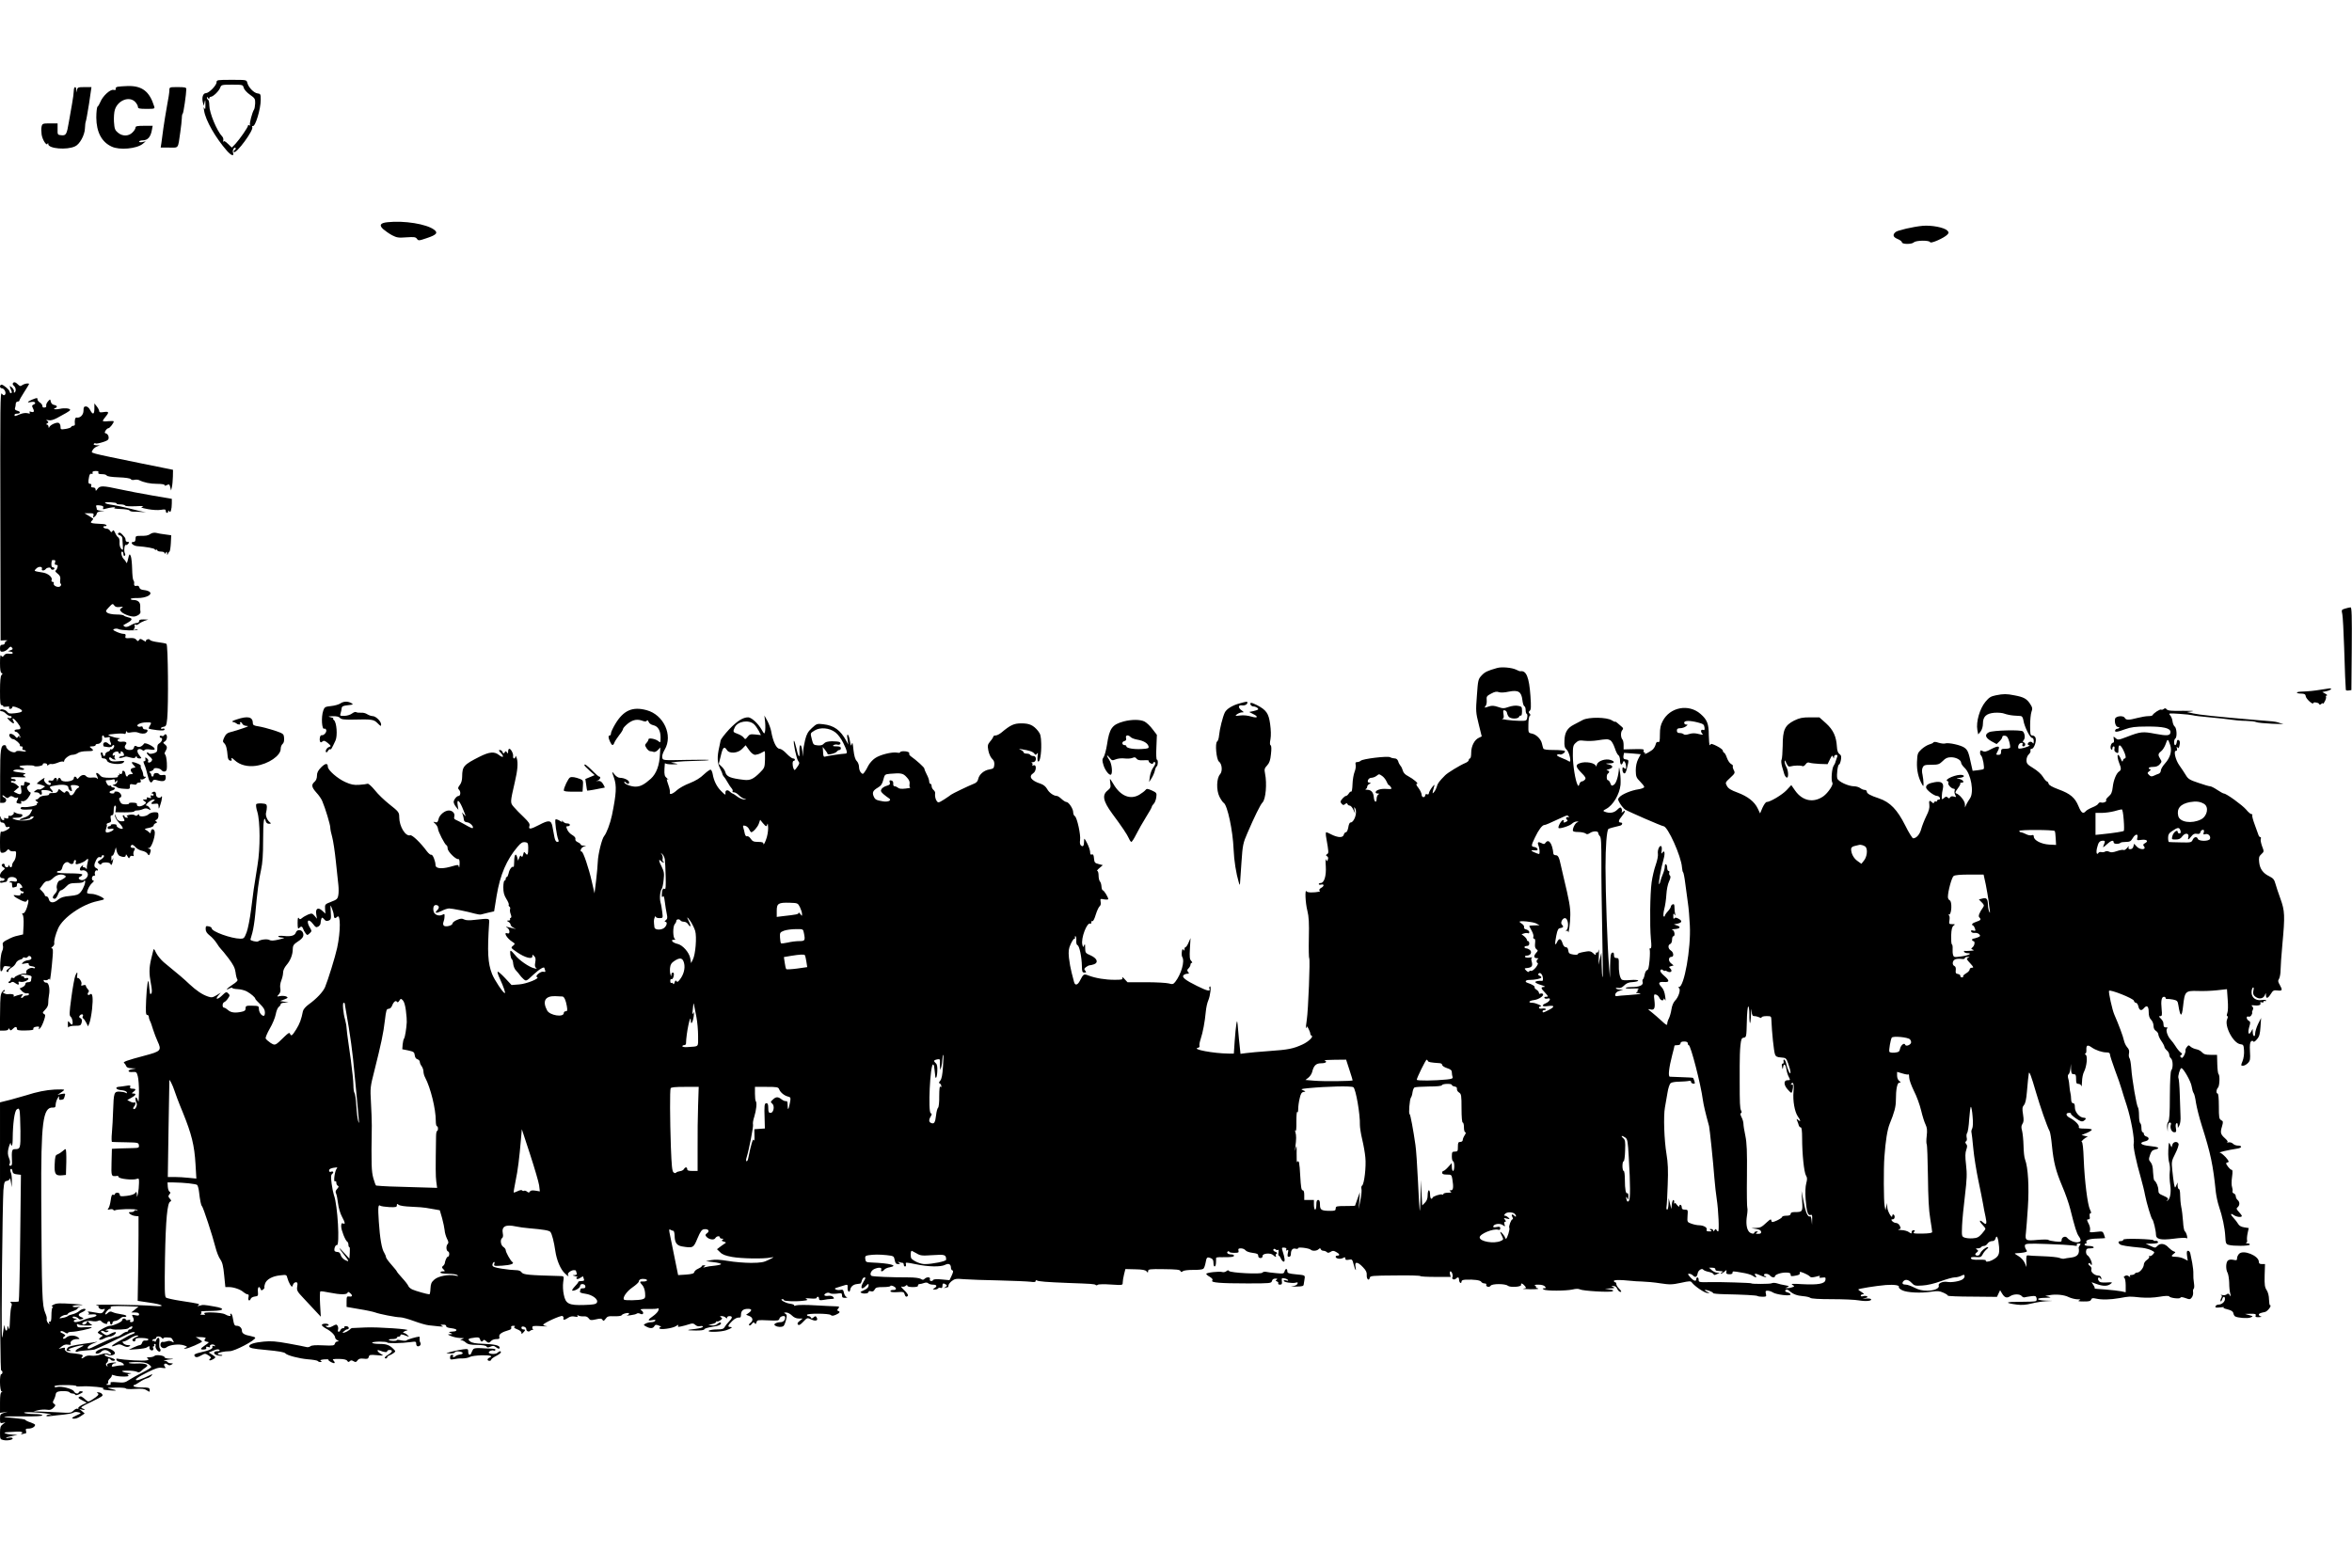 <?xml version="1.0" standalone="no"?>
<!DOCTYPE svg PUBLIC "-//W3C//DTD SVG 20010904//EN"
 "http://www.w3.org/TR/2001/REC-SVG-20010904/DTD/svg10.dtd">
<svg version="1.0" xmlns="http://www.w3.org/2000/svg"
 width="1944pt" height="1296pt" viewBox="0 0 1944 1296"
 preserveAspectRatio="xMidYMid meet">
<g transform="translate(0,1296) scale(0.1,-0.1)"
fill="#000000" stroke="none">
<path d="M1790 12280 c0 -26 -63 -90 -88 -90 -24 0 -36 -37 -25 -77 l7 -28 7
30 c5 25 7 21 7 -20 0 -38 -2 -45 -8 -30 -7 14 -8 8 -3 -20 12 -81 96 -226
189 -332 37 -41 60 -48 50 -15 -7 20 10 50 21 39 4 -5 1 -12 -7 -17 -8 -5 -11
-12 -7 -17 19 -18 167 183 152 207 -4 6 -1 9 5 8 21 -5 65 141 65 217 0 47 -2
50 -27 53 -30 4 -75 50 -84 88 -6 24 -7 24 -130 24 -117 0 -124 -1 -124 -20z
m224 -45 c4 -15 26 -40 52 -58 41 -29 44 -34 43 -72 -1 -22 -5 -44 -9 -50 -15
-22 -40 -117 -34 -127 4 -7 3 -8 -4 -4 -7 4 -12 3 -12 -2 0 -14 -68 -112 -103
-150 l-31 -32 -32 31 c-23 22 -33 27 -38 17 -3 -7 -3 -3 -1 8 3 12 0 28 -8 35
-45 47 -107 197 -107 259 0 21 -4 42 -10 45 -5 3 -10 12 -10 18 0 7 4 6 10 -3
6 -10 10 -11 10 -2 0 6 6 12 13 12 19 1 66 46 77 75 9 24 12 25 99 25 87 0 89
-1 95 -25z"/>
<path d="M973 12243 c-13 -3 -20 -10 -17 -17 4 -10 -2 -12 -19 -9 -27 5 -88
-51 -108 -101 -7 -17 -17 -34 -23 -38 -5 -4 -10 -44 -10 -90 1 -120 44 -202
127 -240 65 -31 207 -18 257 23 l25 21 -27 -6 c-16 -4 -28 -2 -28 4 0 5 15 10
33 10 38 1 62 28 72 83 l7 37 -71 0 c-57 0 -71 -3 -71 -15 0 -9 -11 -27 -25
-40 -32 -33 -84 -33 -121 -1 -24 20 -28 32 -32 89 -2 36 1 81 8 101 25 78 120
114 168 63 12 -13 22 -31 22 -40 0 -14 11 -17 71 -17 68 0 70 1 63 22 -38 122
-99 169 -216 167 -34 -1 -73 -4 -85 -6z"/>
<path d="M610 12211 c0 -16 -6 -64 -14 -107 -8 -44 -20 -113 -27 -154 -17
-101 -23 -112 -62 -108 -31 3 -32 4 -31 51 l0 47 -63 0 c-59 0 -63 -2 -69 -25
-4 -14 -3 -44 0 -67 7 -45 41 -97 49 -76 4 8 6 7 6 -4 2 -37 153 -50 221 -18
39 17 80 93 82 148 1 26 4 52 7 57 3 6 15 72 27 148 l20 137 -57 0 c-52 0 -58
-2 -62 -22 l-4 -23 -2 23 c-2 33 -21 27 -21 -7z"/>
<path d="M1400 12212 c0 -15 -9 -73 -20 -129 -10 -57 -24 -140 -30 -185 -6
-46 -13 -100 -16 -120 l-6 -38 71 0 c80 0 71 -14 91 126 7 45 12 97 13 118 0
20 4 36 7 36 6 0 30 165 30 204 0 13 -13 16 -70 16 -70 0 -70 0 -70 -28z"/>
<path d="M3203 11123 c-60 -6 -72 -25 -35 -58 16 -14 49 -37 73 -50 39 -20 53
-22 118 -17 63 4 76 3 87 -12 12 -17 16 -17 83 6 78 26 94 43 59 69 -62 47
-247 77 -385 62z"/>
<path d="M15890 11093 c-76 -7 -206 -37 -222 -51 -27 -23 -22 -42 17 -58 19
-8 35 -20 35 -27 0 -17 80 -18 98 -1 18 18 129 19 135 2 4 -15 117 35 143 63
13 15 13 18 -1 33 -26 26 -132 46 -205 39z"/>
<path d="M106 9791 c-3 -5 1 -14 9 -21 17 -14 20 -46 5 -55 -5 -3 -7 0 -5 8 3
7 -4 22 -16 33 -24 20 -24 20 -3 -31 3 -8 1 -15 -5 -15 -6 0 -11 5 -11 11 0
15 -51 59 -67 59 -7 0 -13 -7 -13 -15 0 -8 7 -15 15 -15 21 0 40 -39 26 -53
-8 -8 -15 -5 -26 9 -13 17 -14 -101 -12 -1011 l2 -1030 35 2 c19 0 27 -1 18
-4 -10 -2 -18 -11 -18 -19 0 -8 -9 -14 -20 -14 -15 0 -20 -7 -20 -29 0 -25 4
-30 24 -28 13 1 33 12 44 25 16 18 21 20 31 8 9 -11 7 -15 -11 -21 l-23 -8 23
-4 c12 -2 20 -8 17 -13 -3 -5 -17 -6 -31 -4 -18 3 -31 -1 -40 -13 -12 -16 -15
-16 -24 -3 -7 11 -10 -7 -10 -62 0 -52 4 -78 12 -81 11 -4 11 -7 0 -18 -8 -9
-12 -50 -12 -131 0 -100 2 -118 16 -118 8 0 13 -4 10 -8 -3 -5 9 -6 26 -4 21
3 29 1 24 -7 -4 -6 -1 -11 8 -11 9 0 16 5 16 10 0 14 17 12 57 -6 42 -21 32
-33 -34 -40 -42 -5 -52 -3 -64 12 -14 19 -59 28 -59 12 0 -4 7 -8 15 -8 8 0
24 -9 35 -20 11 -11 27 -20 36 -20 8 0 12 -5 9 -11 -4 -6 -13 -8 -21 -5 -20 8
-17 0 8 -24 28 -26 42 -26 28 0 -17 33 5 23 34 -14 33 -43 33 -56 1 -56 -14 0
-25 -4 -25 -10 0 -5 6 -10 13 -10 14 0 41 -39 33 -48 -3 -3 -6 1 -6 9 0 12 -2
11 -10 -1 -9 -13 -12 -13 -23 1 -17 21 -45 30 -50 16 -4 -13 16 -37 31 -37 16
0 62 -41 57 -51 -4 -5 1 -9 10 -9 11 0 15 -5 11 -15 -3 -9 0 -15 9 -15 7 0 16
-4 19 -9 3 -4 -13 -5 -34 -1 -22 4 -43 3 -46 -1 -15 -25 -84 11 -84 43 0 4 -6
8 -13 8 -31 0 -36 -38 -36 -258 l0 -219 25 0 c27 0 35 34 9 43 -8 4 -15 11
-15 17 0 5 9 2 20 -8 17 -15 22 -16 36 -4 12 10 20 10 35 1 11 -7 24 -10 29
-7 13 8 13 -1 0 -25 -8 -15 -5 -19 16 -23 19 -3 24 -1 19 10 -3 10 -1 13 8 10
7 -3 21 1 31 9 22 15 49 64 36 64 -5 0 -15 10 -21 22 -10 18 -8 24 7 35 20 14
18 18 -14 27 -18 6 -22 3 -22 -13 0 -14 -5 -19 -16 -14 -13 5 -14 0 -9 -30 8
-41 -4 -52 -37 -34 l-25 12 23 20 22 19 -20 18 c-12 10 -27 18 -35 18 -7 0
-13 4 -13 9 0 5 9 7 20 4 11 -3 20 0 20 6 0 6 -9 11 -20 11 -11 0 -20 4 -20
10 0 5 28 7 67 5 54 -3 64 -2 48 7 -19 11 -19 11 0 19 14 5 0 9 -44 14 -49 6
-59 10 -46 18 9 5 32 7 51 4 37 -6 47 7 12 16 -12 4 -19 9 -16 13 9 9 117 10
120 2 2 -4 20 -5 40 -2 21 4 35 10 32 15 -3 5 4 9 15 9 12 0 21 -5 21 -12 0
-9 3 -9 11 -1 6 6 17 9 24 7 7 -3 29 2 50 10 20 9 41 13 46 10 5 -3 9 -1 9 4
0 19 43 52 68 52 15 0 36 7 46 15 12 9 42 15 73 15 57 0 63 5 36 26 -16 12
-15 13 10 14 15 0 27 5 27 10 0 6 7 10 16 10 23 0 41 23 38 48 -2 12 1 22 6
22 6 0 10 -5 10 -11 0 -7 10 -9 26 -5 19 5 25 3 21 -6 -2 -7 0 -21 5 -31 13
-25 3 -33 -17 -14 -18 18 -42 13 -42 -8 0 -8 3 -15 6 -16 3 0 18 -3 33 -5 14
-2 29 0 33 6 12 20 26 10 15 -10 -6 -11 -15 -18 -21 -15 -5 4 -9 2 -9 -4 0 -5
-9 -13 -20 -16 -11 -3 -20 -13 -20 -21 0 -8 -4 -14 -10 -14 -5 0 -10 7 -10 15
0 8 -5 15 -11 15 -6 0 -8 -7 -5 -16 3 -9 6 -20 6 -25 0 -5 9 -9 19 -9 11 0 22
-8 26 -19 8 -26 113 -37 135 -15 14 15 9 16 -42 11 -42 -4 -60 -1 -69 9 -15
18 -3 32 13 16 7 -7 19 -12 28 -11 9 0 10 2 3 5 -7 3 -9 12 -6 21 5 11 3 14
-6 8 -9 -5 -12 -2 -9 11 3 19 48 30 48 13 0 -5 5 -9 10 -9 6 0 9 3 8 8 -7 18
17 11 24 -7 6 -17 3 -21 -12 -21 -10 0 -22 -5 -25 -10 -4 -7 3 -8 22 -4 15 4
29 8 31 9 2 2 19 -1 39 -7 27 -7 38 -7 44 4 7 10 9 10 9 1 0 -7 10 -13 22 -13
19 0 20 2 6 18 -24 28 -29 52 -13 58 9 4 22 1 29 -5 10 -8 16 -9 21 -1 4 6 22
8 46 4 31 -5 39 -4 37 7 -4 17 -78 54 -87 42 -18 -25 -40 -34 -59 -24 -16 9
-21 7 -25 -9 -4 -15 -14 -20 -36 -20 -35 0 -50 22 -32 44 15 18 0 29 -36 24
-30 -3 -44 18 -16 25 11 3 6 5 -12 6 -16 1 -43 8 -60 15 -30 12 -29 13 32 19
34 4 69 4 78 1 10 -4 15 0 16 12 0 11 3 14 6 6 3 -9 16 -11 39 -6 19 3 42 3
51 -1 29 -12 57 -13 71 -3 18 15 15 28 -8 28 -11 0 -20 7 -20 15 0 8 -6 12
-15 9 -8 -3 -19 -3 -25 1 -20 12 22 33 68 33 46 1 47 0 30 -28 -7 -10 -10 -21
-8 -24 3 -2 33 -8 68 -12 46 -5 62 -3 62 6 0 7 -7 10 -15 6 -8 -3 -15 -1 -15
4 0 5 10 10 23 12 19 3 23 11 29 68 11 112 7 609 -6 617 -6 4 -37 10 -70 14
-32 4 -62 12 -66 18 -3 7 -14 9 -23 5 -9 -3 -14 -11 -11 -16 4 -6 -6 -2 -21 8
-23 15 -28 15 -36 3 -8 -12 -11 -12 -22 2 -9 12 -25 16 -54 14 -36 -3 -40 -1
-36 16 4 14 0 19 -17 19 -12 0 -38 8 -57 17 -31 14 -33 18 -17 24 10 3 26 3
34 -2 22 -11 147 -15 157 -5 4 5 -3 5 -17 1 -20 -6 -22 -5 -13 5 6 7 9 19 6
28 -5 10 -2 13 6 8 7 -5 20 -1 29 7 9 8 31 19 47 25 l30 10 -37 1 c-28 1 -38
-3 -38 -14 0 -8 -9 -15 -19 -15 -11 0 -35 -9 -53 -20 -22 -13 -38 -16 -48 -10
-8 5 -12 10 -10 12 3 2 18 11 35 20 41 23 42 37 6 44 -17 4 -34 11 -37 15 -3
5 -31 9 -62 9 -32 0 -65 7 -75 14 -16 13 -15 16 13 46 29 31 32 32 44 15 9
-13 22 -16 46 -13 30 4 31 4 15 -8 -17 -13 -17 -15 -1 -33 9 -10 37 -24 61
-31 35 -10 48 -10 72 2 16 8 26 21 24 29 -2 8 -3 28 -2 46 2 34 -19 53 -58 53
-12 0 -21 4 -21 8 0 5 26 9 58 8 67 0 123 27 100 50 -7 7 -28 14 -47 16 -23 2
-36 8 -39 21 -3 12 -11 17 -23 14 -17 -5 -24 4 -20 27 1 4 -2 13 -7 20 -5 6
-9 48 -10 93 -1 45 -6 92 -11 105 -10 25 -13 20 -26 -37 -5 -19 -9 -24 -12
-15 -3 8 -11 20 -18 26 -18 14 -30 64 -16 64 6 0 11 -9 11 -21 0 -11 5 -17 10
-14 6 4 7 13 2 21 -10 18 -3 76 8 69 4 -3 13 2 20 10 10 12 9 15 -4 15 -9 0
-17 5 -17 10 -1 6 -2 13 -3 18 0 4 -11 18 -24 32 -16 17 -25 21 -33 13 -8 -8
-5 -13 10 -18 12 -3 21 -14 22 -23 0 -9 2 -37 4 -61 3 -41 2 -43 -13 -28 -10
11 -15 30 -14 51 2 20 -3 38 -10 43 -8 4 -19 21 -26 37 -11 24 -15 27 -23 15
-8 -12 -11 -11 -20 4 -5 9 -19 17 -29 17 -10 0 -22 5 -25 10 -3 6 1 10 9 10
31 0 15 17 -16 18 -102 5 -109 7 -86 30 6 6 10 13 7 15 -2 2 -19 13 -37 24
l-34 20 40 0 c35 0 39 -2 34 -21 -5 -19 -4 -19 11 -7 9 7 17 19 17 27 0 7 14
15 33 17 l32 4 -32 1 c-18 1 -33 6 -33 11 0 5 -2 16 -5 23 -4 11 3 13 29 10
26 -3 33 -8 29 -20 -5 -12 -2 -14 18 -8 39 11 97 18 76 8 -12 -5 6 -8 49 -10
37 -1 70 -6 74 -12 3 -5 17 -10 31 -10 13 1 47 -1 74 -3 28 -3 37 -2 20 0 -16
2 -70 15 -120 28 -49 13 -113 26 -140 30 -76 10 -93 26 -23 23 31 -2 54 -6 51
-10 -2 -5 12 -8 31 -8 19 0 38 -4 41 -10 3 -5 41 -7 88 -5 49 3 72 1 57 -3
-21 -7 -15 -10 42 -21 37 -7 84 -10 107 -6 34 6 41 4 41 -9 0 -9 5 -16 10 -16
6 0 10 6 10 13 0 9 2 9 9 -1 10 -17 21 17 21 68 l0 36 -158 27 c-86 15 -209
38 -272 52 -142 31 -164 31 -184 3 -13 -18 -16 -19 -16 -5 0 11 -8 17 -21 17
-15 0 -19 5 -15 15 3 9 0 15 -9 15 -16 0 -18 12 -9 58 4 21 11 29 20 25 9 -3
12 0 9 8 -4 10 4 14 24 15 21 1 28 -3 24 -12 -4 -10 5 -14 30 -14 19 0 37 -5
39 -11 2 -7 40 -13 98 -15 56 -2 96 -8 101 -15 4 -7 17 -9 29 -6 12 3 30 2 39
-2 40 -20 92 -31 149 -31 36 0 62 -4 62 -10 0 -7 6 -7 20 0 17 9 21 7 27 -17
l7 -28 7 30 c4 17 7 55 8 85 l1 56 -262 53 c-453 93 -414 83 -404 107 5 12 21
26 35 32 l26 10 -28 1 c-16 1 -26 5 -22 11 4 6 11 8 16 4 5 -3 32 2 59 11 43
14 49 20 48 41 -1 13 -10 27 -20 30 -15 4 -15 8 -5 25 6 10 17 19 23 19 11 0
44 42 44 56 0 4 -20 4 -45 2 -25 -3 -45 -2 -45 2 0 5 11 22 25 38 29 35 25 42
-21 35 -25 -4 -34 -2 -34 8 0 8 -9 25 -20 39 l-20 25 0 -42 c0 -50 -13 -55
-35 -13 -9 18 -23 30 -35 30 -16 0 -20 -7 -20 -35 0 -35 -28 -63 -57 -57 -12
3 -18 -23 -14 -55 1 -7 -5 -13 -13 -13 -8 0 -16 -4 -18 -10 -1 -5 -22 -12 -45
-16 -41 -6 -43 -5 -43 19 0 14 -7 28 -16 31 -18 7 -70 -17 -77 -36 -3 -8 -6
-6 -6 5 -1 9 -7 17 -13 17 -9 0 -8 4 2 10 13 9 13 11 0 21 -12 8 -9 9 11 5 17
-4 41 3 70 18 24 14 59 32 76 42 18 10 33 21 33 25 0 13 -45 18 -85 9 -37 -8
-66 -3 -37 7 19 7 14 21 -10 25 -14 2 -24 12 -28 26 -5 24 -5 24 -23 4 -10
-11 -17 -26 -15 -34 1 -7 0 -14 -5 -15 -17 -6 -27 -2 -27 12 0 8 -9 20 -20 27
-11 7 -20 18 -20 25 0 16 -3 16 -45 -1 -43 -18 -45 -28 -5 -19 31 6 43 -12 15
-23 -11 -5 -12 -11 -5 -24 16 -30 12 -42 -11 -35 -16 5 -19 4 -14 -5 6 -10 1
-11 -18 -6 -16 4 -42 0 -63 -9 -43 -18 -44 -18 -44 -5 0 6 9 10 19 10 31 0 34
17 5 24 -18 5 -24 12 -20 22 3 9 6 24 6 35 0 10 7 19 15 19 8 0 15 4 15 8 0 5
18 37 40 71 22 34 40 64 40 66 0 10 -37 4 -55 -8 -15 -12 -21 -11 -37 5 -20
20 -34 23 -42 9z m349 -1481 c-5 -14 -2 -20 10 -20 12 0 15 -5 9 -22 -3 -13
-11 -25 -16 -26 -4 -2 3 -13 18 -24 20 -16 25 -28 22 -50 -3 -16 -1 -31 4 -34
5 -3 4 -12 -2 -19 -15 -18 -63 2 -56 22 3 7 -1 13 -9 13 -9 0 -12 6 -8 16 8
21 -29 53 -69 60 -83 14 -80 12 -58 34 21 21 55 17 46 -5 -5 -15 22 -14 32 1
10 13 42 17 42 4 0 -5 7 -10 15 -10 8 0 15 5 15 10 0 6 -6 10 -14 10 -12 0
-15 27 -7 58 1 1 8 2 17 2 11 0 14 -6 9 -20z"/>
<path d="M1245 8547 c-21 -15 -39 -18 -92 -17 -29 0 -33 -3 -33 -25 0 -16 -6
-25 -15 -25 -36 0 -8 -32 29 -35 72 -5 146 -18 146 -27 0 -5 5 -6 10 -3 6 3
10 1 10 -4 0 -6 14 -11 30 -11 17 0 30 -5 30 -12 0 -9 4 -8 10 2 8 12 10 12
11 -5 0 -15 2 -16 6 -5 3 8 9 17 14 20 4 3 9 34 11 70 l3 65 -50 7 c-27 3 -61
9 -75 13 -15 3 -33 0 -45 -8z"/>
<path d="M19384 7929 c-31 -9 -32 -11 -24 -47 4 -20 11 -143 15 -272 6 -203
11 -322 14 -353 1 -5 11 -7 24 -5 l22 3 3 343 c2 270 0 342 -10 341 -7 0 -27
-5 -44 -10z"/>
<path d="M12375 7438 c-81 -23 -102 -33 -129 -62 -28 -30 -30 -37 -39 -166
-10 -130 -9 -140 15 -237 l25 -101 -23 -11 c-37 -16 -64 -69 -64 -123 0 -27
-4 -48 -10 -48 -5 0 -10 -6 -10 -13 0 -7 -12 -18 -27 -24 -48 -20 -147 -81
-168 -102 -48 -48 -63 -68 -68 -91 -4 -14 -13 -34 -22 -45 -16 -19 -16 -19
-11 7 3 14 9 34 12 45 4 10 -5 3 -20 -16 -14 -19 -26 -41 -26 -49 0 -8 -6 -12
-15 -8 -9 3 -15 0 -15 -9 0 -8 -7 -15 -15 -15 -8 0 -15 9 -15 21 0 11 -12 36
-26 55 -18 22 -22 34 -13 34 19 0 -28 40 -73 64 -23 11 -39 28 -43 45 -4 14
-12 33 -20 41 -7 8 -16 25 -19 38 -5 13 -15 22 -27 22 -11 0 -29 4 -39 10 -22
12 -227 -13 -243 -29 -6 -6 -19 -11 -29 -11 -14 0 -17 -5 -13 -23 3 -12 -1
-39 -9 -58 -8 -20 -16 -66 -17 -102 -1 -37 -6 -64 -10 -61 -5 2 -14 -4 -21
-16 -7 -11 -17 -20 -23 -20 -12 0 -45 -36 -45 -48 0 -4 5 -13 12 -20 9 -9 15
-9 26 1 12 9 16 9 19 0 3 -7 11 -13 19 -13 8 0 21 -15 29 -32 l15 -33 -5 30
c-4 25 -4 27 6 12 20 -34 -8 -117 -40 -117 -6 0 -14 -18 -17 -40 -4 -22 -12
-40 -19 -40 -7 0 -15 -9 -18 -20 -4 -14 -14 -20 -34 -20 -15 0 -45 9 -66 20
-20 11 -41 20 -45 20 -5 0 -5 -21 0 -47 21 -120 21 -125 7 -134 -12 -8 -12
-10 0 -18 9 -6 11 -16 6 -27 -7 -18 -8 -18 -15 1 -4 11 -5 -14 -2 -56 5 -81
-13 -139 -43 -139 -8 0 -15 -4 -15 -9 0 -5 9 -7 20 -4 26 7 26 -13 0 -27 -11
-6 -18 -15 -15 -21 4 -5 5 -9 3 -10 -51 -10 -102 -9 -109 2 -15 24 -10 -95 7
-161 12 -47 15 -100 12 -226 -2 -90 0 -165 3 -166 9 -4 -8 -433 -20 -509 -6
-35 -8 -65 -6 -68 3 -2 5 2 5 10 0 8 7 1 15 -15 8 -15 15 -34 15 -41 0 -7 5
-15 10 -17 20 -6 -22 -48 -73 -72 -78 -36 -118 -44 -277 -55 -80 -6 -166 -13
-191 -17 l-46 -6 -6 58 c-4 33 -10 97 -14 144 -6 75 -8 81 -14 45 -4 -22 -10
-86 -14 -142 l-7 -103 -42 0 c-125 1 -312 36 -254 48 9 2 15 9 12 16 -3 7 2
33 10 57 18 54 35 144 42 224 3 33 12 76 21 95 17 40 26 123 13 115 -5 -3 -7
-12 -3 -20 9 -24 -18 -18 -103 24 -96 47 -128 73 -112 89 7 7 21 12 31 12 16
0 17 3 7 15 -10 11 -9 18 4 30 9 9 16 23 16 31 0 8 5 14 11 14 6 0 3 7 -5 16
-13 13 -15 32 -11 102 l5 87 -16 -37 c-9 -21 -20 -38 -25 -38 -5 0 -9 -8 -9
-17 0 -14 -2 -15 -9 -4 -6 9 -10 4 -13 -18 -2 -17 -1 -36 4 -43 22 -35 -9
-142 -59 -206 -16 -19 -22 -21 -53 -12 -19 5 -104 10 -188 10 l-153 0 -25 27
c-14 15 -22 19 -18 10 5 -15 -2 -17 -64 -17 -76 0 -155 13 -214 35 -40 16 -43
14 -72 -42 -19 -38 -41 -43 -49 -10 -3 12 -12 47 -20 77 -8 30 -18 85 -22 122
-5 55 -3 75 14 112 11 25 25 46 31 46 6 0 8 5 5 10 -3 6 -2 10 4 10 5 0 8 -16
7 -34 -2 -21 2 -37 10 -40 16 -6 35 -100 36 -172 1 -47 3 -54 21 -54 16 0 17
2 7 15 -11 13 -10 18 6 30 10 8 24 15 31 15 6 0 23 4 37 9 37 15 23 49 -30 73
-42 18 -44 21 -45 61 0 32 -2 37 -9 22 -7 -19 -8 -18 -14 5 -14 52 39 191 66
174 4 -3 8 2 8 11 0 9 4 14 9 10 6 -3 18 21 27 52 10 32 24 63 32 70 9 7 13
22 9 38 -4 26 -3 26 29 20 19 -3 34 -2 34 2 -1 17 -35 72 -45 73 -5 0 -10 14
-11 31 -1 16 -6 35 -12 41 -7 7 -12 29 -12 50 0 21 -5 38 -11 38 -5 0 2 11 18
24 l28 24 -35 9 c-31 8 -35 13 -38 47 -2 28 -7 36 -18 32 -10 -4 -14 2 -14 22
-1 15 -12 47 -25 72 -24 45 -24 45 -25 14 0 -37 -9 -48 -26 -33 -8 6 -10 23
-7 44 7 42 -25 187 -43 198 -8 4 -14 19 -14 33 0 28 -37 84 -56 84 -7 0 -25
11 -40 25 -15 14 -32 25 -38 25 -27 0 -65 27 -81 57 -12 21 -30 36 -54 44 -78
25 -103 60 -61 87 26 16 29 75 3 65 -10 -4 -14 -2 -10 4 4 6 1 14 -5 16 -7 3
-3 6 10 6 30 1 33 51 3 51 -11 0 -23 5 -26 10 -3 6 -17 10 -31 10 -13 0 -24 5
-24 10 0 6 -10 15 -22 20 -21 9 -20 10 7 6 63 -10 90 -19 103 -35 11 -14 14
-14 23 -1 8 11 9 5 5 -22 -2 -21 -1 -40 4 -43 15 -9 28 64 26 146 -2 64 -6 81
-26 106 -39 48 -71 63 -138 63 -61 0 -90 -13 -165 -76 -16 -13 -37 -24 -48
-24 -10 0 -19 -4 -19 -9 0 -5 -11 -23 -25 -39 -22 -27 -24 -34 -16 -77 5 -26
18 -55 30 -67 16 -14 21 -29 19 -51 -3 -28 -7 -32 -41 -38 -44 -7 -84 -41 -92
-79 -4 -20 -16 -32 -38 -40 -41 -16 -180 -83 -187 -90 -3 -3 -27 -20 -55 -38
-46 -29 -51 -30 -62 -15 -12 16 -17 42 -14 69 1 6 -6 17 -14 24 -8 7 -15 21
-15 31 0 11 -4 19 -10 19 -5 0 -10 9 -10 20 0 11 -9 37 -20 57 -11 21 -20 43
-20 49 0 10 -64 68 -112 102 -10 7 -16 17 -13 22 3 4 -2 11 -11 14 -23 9 -64
7 -64 -3 0 -4 -11 -6 -25 -3 -42 8 -144 -18 -183 -46 -21 -14 -45 -42 -55 -61
-9 -20 -24 -44 -32 -55 -13 -17 -15 -17 -29 -3 -9 9 -16 29 -16 46 0 17 -8 39
-19 50 -13 13 -21 41 -27 92 -5 54 -9 67 -14 49 -6 -21 -8 -18 -15 23 -4 26
-12 50 -17 53 -7 4 -8 -9 -3 -37 l6 -44 -16 30 c-49 90 -102 128 -192 138 -49
6 -54 4 -92 -31 -32 -29 -44 -50 -56 -97 -8 -32 -16 -77 -17 -100 l-1 -40 -6
48 c-8 65 -27 60 -23 -6 3 -64 -10 -47 -28 36 -7 31 -15 55 -18 53 -8 -9 21
-151 36 -168 12 -15 11 -21 -9 -49 -20 -29 -23 -30 -30 -13 -11 28 -10 64 1
64 6 0 10 5 10 10 0 6 -7 10 -16 10 -8 0 -32 18 -53 40 -20 22 -46 40 -57 40
-27 0 -55 59 -70 145 -4 22 -18 60 -31 85 l-25 45 6 -55 c3 -30 2 -65 -1 -78
-5 -22 -7 -21 -28 16 -29 52 -84 101 -111 102 -43 0 -91 -30 -157 -99 -36 -39
-69 -81 -71 -93 -3 -13 -8 -36 -11 -53 -19 -82 -17 -132 6 -176 12 -24 21 -46
20 -49 0 -3 5 -12 12 -21 8 -8 22 -31 33 -50 10 -18 25 -40 32 -47 7 -8 10
-18 7 -23 -4 -5 2 -9 12 -9 10 0 28 -11 41 -25 13 -13 33 -26 45 -28 21 -4 21
-4 -2 -6 -13 0 -39 10 -57 24 -18 14 -36 25 -39 25 -4 0 -13 7 -22 15 -18 19
-39 14 -37 -9 2 -22 0 -21 -37 16 -35 35 -59 84 -68 137 -3 19 -11 36 -17 38
-6 2 -31 -16 -56 -39 -29 -29 -69 -53 -117 -72 -40 -15 -86 -41 -103 -56 -37
-34 -67 -45 -61 -21 2 9 -3 36 -12 60 -18 53 -18 54 -2 46 6 -4 2 2 -11 12
-19 16 -22 27 -20 77 1 32 4 53 6 47 2 -6 27 -10 60 -10 49 1 52 3 22 8 l-35
7 45 6 c25 3 95 7 155 8 61 1 112 4 115 7 3 3 -82 3 -188 1 -193 -4 -193 -4
-198 18 -4 14 4 39 20 67 70 118 -8 288 -149 326 -117 32 -192 -1 -260 -115
-19 -32 -35 -66 -35 -76 0 -10 -4 -18 -10 -18 -14 0 -13 -20 3 -53 15 -33 25
-34 36 -4 5 12 23 39 40 61 17 21 31 44 31 51 0 6 18 26 39 43 42 33 79 40
125 22 18 -6 27 -6 32 2 5 7 10 4 15 -9 4 -12 20 -24 38 -28 39 -8 61 -44 61
-101 0 -44 -1 -46 -17 -32 -23 20 -83 31 -83 16 0 -6 -7 -20 -16 -29 -15 -17
-15 -20 0 -44 9 -14 23 -25 30 -25 8 0 21 -3 29 -6 8 -3 24 4 35 16 l20 21 -3
-53 c-4 -95 -29 -162 -75 -205 -54 -48 -85 -65 -125 -66 -37 -1 -95 21 -95 36
0 7 4 7 12 -1 16 -16 28 -15 28 1 0 17 -42 37 -75 37 -14 0 -32 11 -44 26 -25
32 -26 29 -6 -26 23 -66 20 -129 -17 -310 -14 -67 -45 -149 -64 -171 -19 -21
-51 -152 -53 -214 -1 -27 -7 -97 -14 -155 l-13 -105 -23 100 c-24 108 -71 245
-83 245 -18 0 -6 31 14 40 l23 9 -22 0 c-13 1 -23 5 -23 9 0 5 -11 14 -25 20
-15 7 -22 17 -19 26 3 9 -6 21 -24 32 -17 9 -35 28 -41 41 -14 31 -14 33 4 33
8 0 15 5 15 10 0 10 -5 12 -32 14 -7 1 -19 8 -26 16 -9 10 -11 10 -7 1 5 -9 0
-8 -18 4 -15 9 -30 14 -35 11 -9 -5 9 -135 23 -168 5 -13 3 -18 -8 -18 -11 0
-19 13 -24 38 -4 20 -8 39 -8 42 -1 3 -5 24 -9 48 -10 53 -30 55 -111 12 -69
-36 -89 -39 -79 -8 5 17 -4 31 -47 73 -30 28 -67 66 -82 84 -31 36 -31 34 9
209 22 94 27 153 16 192 -6 19 -11 27 -11 18 -1 -10 -6 -18 -12 -18 -5 0 -9 8
-8 18 4 20 -18 62 -31 62 -6 0 -10 -10 -10 -22 0 -19 -2 -20 -10 -8 -9 13 -11
13 -19 0 -9 -12 -11 -12 -17 3 -3 9 -13 17 -22 17 -12 0 -10 -6 8 -25 30 -32
19 -44 -16 -16 -38 30 -79 26 -159 -14 -133 -67 -144 -80 -145 -165 0 -29 -7
-54 -20 -70 -16 -22 -17 -27 -4 -41 14 -16 10 -49 -6 -49 -15 0 -40 -31 -40
-50 0 -10 9 -28 20 -41 l19 -24 -6 38 c-8 54 10 46 37 -15 33 -80 34 -85 16
-63 l-18 20 7 -20 c4 -11 8 -29 9 -40 1 -14 9 -21 29 -23 24 -3 56 -37 44 -48
-2 -3 -31 10 -63 29 -32 18 -67 36 -77 40 -13 5 -16 13 -12 27 8 25 -15 50
-45 50 -34 0 -78 -37 -85 -71 -6 -25 -11 -30 -27 -26 -20 6 -20 5 1 -14 11
-11 21 -29 21 -39 0 -22 57 -133 71 -138 5 -2 9 -14 9 -26 0 -25 67 -92 88
-88 8 2 12 -11 11 -40 -1 -24 -3 -35 -6 -25 -5 21 -1 21 -77 0 -68 -18 -116
-12 -116 14 0 33 -23 91 -35 87 -6 -3 -22 10 -36 28 -52 71 -122 138 -138 133
-39 -12 -91 73 -91 150 0 40 -5 46 -85 109 -39 31 -91 81 -116 113 -27 33 -53
56 -60 54 -8 -3 -39 -7 -70 -9 -45 -3 -68 2 -115 23 -65 29 -144 99 -144 126
0 32 -20 31 -55 -4 -26 -26 -35 -44 -35 -69 0 -21 -7 -40 -20 -51 -28 -24 -25
-44 15 -89 20 -21 42 -53 49 -71 25 -58 66 -194 66 -218 0 -13 7 -49 16 -79 8
-30 22 -120 30 -200 8 -80 18 -168 21 -197 3 -29 3 -67 -1 -85 -5 -29 -13 -36
-59 -53 -51 -20 -52 -21 -50 -59 l3 -39 -25 23 c-35 33 -59 21 -51 -28 l6 -37
-20 24 c-19 22 -23 22 -53 11 -17 -8 -40 -20 -50 -29 -16 -13 -19 -13 -27 -1
-7 10 -10 -2 -10 -40 0 -42 3 -51 12 -42 17 17 26 15 33 -5 3 -10 12 -27 20
-37 14 -19 15 -19 34 -2 18 16 18 21 7 40 -40 62 -20 93 23 36 18 -25 25 -29
41 -20 11 6 20 19 20 30 0 10 3 25 6 34 5 14 8 13 23 -3 12 -15 21 -17 38 -11
19 8 21 14 17 72 -4 63 -4 63 10 28 8 -19 15 -45 15 -57 1 -25 11 -29 28 -12
29 29 29 -120 0 -256 -16 -75 -76 -267 -100 -325 -17 -40 -71 -97 -135 -143
-25 -18 -45 -41 -48 -56 -13 -67 -27 -105 -56 -151 -33 -53 -42 -59 -51 -35
-5 11 -15 5 -44 -23 -80 -78 -77 -77 -117 -53 -18 12 -36 28 -40 36 -3 8 13
45 34 82 22 37 44 90 49 117 5 28 16 55 25 62 9 6 16 16 16 23 0 6 15 12 33
12 l32 2 -35 6 -35 6 35 13 c31 12 33 14 17 24 -11 5 -33 7 -50 4 -30 -6 -30
-6 -12 14 12 14 16 28 12 49 -4 17 0 45 8 65 8 20 15 49 15 65 0 19 11 43 28
63 33 38 52 87 52 133 0 25 7 37 27 51 53 34 66 51 59 78 -8 33 -51 37 -61 6
-8 -25 -42 -34 -101 -27 -24 2 -44 1 -44 -4 0 -5 15 -9 33 -10 26 -1 20 -4
-28 -16 -43 -10 -65 -11 -77 -4 -18 11 -75 5 -94 -11 -10 -7 -64 5 -64 15 0 2
7 27 16 56 8 29 19 98 24 154 16 181 30 290 48 367 12 55 17 120 17 247 0 156
8 208 22 153 3 -12 14 -20 27 -20 18 1 19 2 6 13 -23 18 -38 59 -30 82 3 11 6
31 6 45 -1 22 -6 25 -40 28 -21 2 -43 -1 -47 -5 -5 -5 -2 -33 8 -64 24 -78 25
-303 2 -439 -29 -176 -38 -240 -54 -373 -9 -71 -25 -153 -36 -183 -19 -50 -23
-54 -52 -54 -76 1 -237 59 -237 86 0 6 -11 14 -25 16 -22 5 -25 2 -25 -22 0
-20 10 -35 34 -54 19 -14 44 -43 57 -63 13 -21 28 -42 35 -48 6 -5 35 -40 63
-77 39 -52 53 -79 58 -115 3 -27 10 -53 15 -60 6 -8 -6 -22 -41 -44 -49 -32
-63 -52 -22 -29 12 6 21 7 21 3 0 -4 20 -9 45 -10 25 -1 60 -10 77 -20 34 -19
68 -49 68 -59 0 -4 18 -24 40 -45 29 -28 40 -47 40 -69 0 -19 -5 -29 -12 -28
-20 4 -37 31 -38 58 0 23 -3 25 -55 26 -50 1 -55 -1 -55 -22 0 -17 -8 -23 -32
-28 -55 -12 -90 -7 -113 14 -12 11 -27 20 -33 20 -17 0 -15 40 2 46 8 3 22 17
31 31 16 23 16 27 1 41 -14 15 -19 13 -51 -18 -37 -36 -61 -35 -29 2 l19 22
-36 -22 c-32 -19 -41 -20 -70 -10 -48 16 -96 49 -154 103 -45 43 -85 77 -212
181 -22 19 -50 53 -62 76 -18 38 -20 39 -25 17 -3 -13 -11 -44 -17 -69 -17
-72 -17 -120 -2 -199 10 -51 11 -77 3 -85 -7 -7 -10 -4 -11 9 -1 11 -2 25 -4
30 -1 6 -3 24 -4 40 -5 66 -18 -12 -23 -132 -4 -99 -3 -123 8 -123 8 0 14 -7
14 -15 0 -8 4 -23 9 -33 6 -9 17 -42 26 -72 10 -30 26 -74 37 -97 36 -77 29
-84 -107 -120 -144 -38 -183 -52 -169 -61 6 -4 13 -15 17 -24 4 -13 18 -18 44
-19 l38 -2 -33 -6 c-42 -8 -38 -27 5 -23 29 2 33 0 42 -35 6 -21 10 -81 10
-133 -1 -52 -3 -86 -6 -75 -3 11 -9 24 -14 30 -12 12 -12 -21 0 -43 10 -19
-13 -61 -26 -49 -4 4 -1 13 5 19 14 14 16 42 3 34 -5 -3 -20 0 -34 7 l-25 13
34 19 c37 20 44 35 17 35 -17 1 -17 1 0 14 24 18 21 26 -8 26 -18 0 -23 4 -19
15 5 13 0 14 -32 9 -22 -4 -48 -7 -58 -8 -40 -2 -28 -25 15 -28 25 -2 44 -9
47 -17 3 -10 0 -11 -9 -5 -8 5 -31 9 -51 10 -45 1 -48 -8 -53 -158 -2 -60 -6
-142 -10 -183 -4 -41 -3 -75 1 -75 5 -1 56 -2 114 -3 101 -2 105 -3 108 -24 3
-21 -1 -23 -50 -24 -29 0 -80 -2 -113 -3 l-60 -3 -3 -111 c-3 -119 -3 -119 46
-113 6 1 12 -2 12 -8 0 -16 121 -30 153 -16 15 6 17 1 16 -36 0 -24 -4 -62 -8
-84 -8 -35 -9 -36 -10 -11 -1 26 -3 28 -14 13 -7 -10 -34 -19 -69 -23 -50 -6
-58 -4 -58 10 0 9 -8 16 -20 16 -11 0 -20 -5 -20 -11 0 -6 -6 -9 -14 -6 -11 4
-16 -7 -21 -46 -4 -29 -12 -58 -19 -66 -9 -12 -7 -13 11 -9 13 4 26 2 29 -3 3
-5 9 -7 13 -5 17 11 167 15 181 5 13 -9 12 -10 -2 -5 -10 3 -18 1 -18 -4 0 -6
-12 -10 -26 -10 -22 0 -23 -2 -11 -14 8 -8 27 -16 43 -18 l29 -3 0 -160 c0
-88 -2 -245 -4 -350 l-3 -189 94 -14 c114 -16 145 -36 43 -28 -123 10 -511 15
-480 6 17 -4 26 -8 21 -9 -5 0 -3 -7 3 -15 7 -8 21 -12 32 -9 19 5 20 4 7 -16
-9 -15 -20 -20 -38 -17 -14 2 -43 7 -65 11 -26 4 -35 3 -26 -3 11 -8 11 -11 0
-16 -8 -3 5 -4 29 -2 52 5 53 -16 1 -25 -19 -3 -51 -13 -73 -22 -43 -19 -76
-22 -76 -8 0 5 8 12 18 14 13 4 11 5 -5 6 -13 0 -23 6 -23 12 0 12 42 1 51
-14 4 -5 15 -7 25 -2 18 6 17 8 -3 16 -30 11 -29 27 1 39 13 5 27 14 31 19 11
19 -30 12 -51 -8 -12 -10 -36 -22 -55 -26 -19 -4 -36 -11 -39 -15 -3 -4 -21
-11 -40 -14 -33 -7 -34 -6 -16 9 11 8 28 15 38 15 10 0 18 4 18 8 0 5 18 15
40 22 22 7 40 17 40 21 0 4 8 10 18 13 9 3 0 4 -21 1 -20 -2 -37 0 -37 6 0 5
28 10 63 10 40 1 17 5 -64 10 -105 7 -132 6 -155 -6 -16 -8 -22 -15 -14 -15 9
0 11 -3 5 -8 -6 -4 -10 -33 -10 -65 0 -40 -4 -56 -12 -53 -7 3 -10 -1 -7 -12
5 -15 4 -14 -9 1 -9 11 -13 25 -11 32 3 7 -2 30 -12 51 -26 61 -29 139 -33
946 -3 631 13 757 96 752 18 -1 23 4 23 25 1 14 7 37 16 51 12 21 14 22 12 5
-2 -15 2 -19 17 -17 24 5 21 2 30 31 7 22 5 23 -27 17 l-33 -7 27 18 c16 10
28 20 28 24 0 3 -35 4 -77 2 -74 -4 -148 -19 -238 -48 -22 -7 -79 -23 -127
-36 l-88 -22 0 -1109 c0 -732 3 -1108 10 -1108 6 0 10 -7 10 -15 0 -8 -4 -15
-10 -15 -15 0 -13 -137 3 -143 9 -4 9 -6 0 -6 -9 -1 -13 -25 -13 -86 l0 -85
33 5 32 5 -33 -10 c-29 -10 -32 -14 -32 -49 0 -35 2 -39 22 -34 l23 5 -22 -16
c-19 -14 -23 -27 -23 -71 0 -51 1 -54 29 -60 34 -7 83 3 75 16 -3 5 -17 6 -32
3 -15 -4 -24 -4 -21 0 3 4 26 10 50 15 l44 9 -40 2 c-22 1 -49 5 -60 10 -16 7
-10 9 25 11 25 2 56 3 70 4 38 2 55 -5 38 -17 -9 -7 -8 -8 5 -4 10 3 23 6 28
6 6 0 7 9 4 20 -5 17 -2 20 22 20 27 0 53 15 53 31 0 4 -17 13 -37 20 -21 6
-41 16 -44 21 -3 5 -45 11 -92 15 -48 3 -85 8 -82 11 3 3 75 4 160 3 102 -1
155 2 155 9 0 6 -28 10 -67 10 -38 0 -75 5 -83 10 -19 13 185 1 215 -12 18 -8
18 -8 -2 -4 -13 2 -26 0 -29 -6 -4 -7 8 -8 37 -4 24 3 73 9 109 12 36 4 71 11
77 16 7 6 25 7 40 3 27 -6 27 -7 -17 -27 -39 -19 -42 -22 -22 -26 14 -2 38 6
58 20 l34 23 -22 19 -23 19 23 -6 c28 -7 29 1 1 11 -17 7 -4 15 70 50 49 23
93 47 97 53 7 12 -13 29 -36 29 -11 0 -12 -2 -2 -8 14 -9 1 -23 -51 -56 -23
-14 -30 -15 -42 -4 -39 35 -46 39 -60 30 -12 -6 -7 -12 24 -28 l38 -20 -38
-18 c-21 -11 -36 -23 -32 -29 3 -6 1 -7 -5 -3 -7 4 -22 -3 -34 -15 -21 -20
-30 -21 -118 -15 -52 3 -122 6 -155 7 l-60 1 40 10 c22 5 55 7 73 4 25 -4 38
0 54 16 19 19 19 22 6 32 -14 10 -14 15 -2 36 7 14 13 32 14 41 0 9 7 20 16
23 25 10 92 7 99 -4 3 -5 15 -10 25 -10 10 0 20 -5 22 -10 2 -7 17 -4 38 7 29
14 32 18 15 21 -10 3 -21 -1 -23 -7 -6 -17 -30 -13 -41 7 -11 21 -104 45 -139
36 -13 -4 -22 -2 -22 5 0 7 30 11 90 11 50 0 90 -3 90 -8 0 -4 21 -5 46 -3 64
5 204 -10 179 -19 -13 -5 0 -9 40 -13 72 -7 83 -2 23 11 -40 9 -38 10 40 11
45 1 82 -3 82 -7 0 -5 34 -7 75 -4 58 4 80 1 99 -12 23 -15 25 -15 23 4 -1 18
-9 20 -64 20 -34 0 -65 5 -68 10 -3 6 -2 10 3 10 5 0 26 11 46 25 20 14 47 27
61 31 13 3 30 13 37 22 7 8 9 13 3 11 -5 -3 -32 -15 -58 -27 -27 -12 -56 -22
-64 -22 -29 0 5 26 89 67 65 32 90 40 118 35 31 -4 33 -3 22 11 -16 19 3 34
23 17 10 -8 19 -9 32 -1 17 10 16 10 -4 11 -12 0 -25 5 -28 10 -3 6 -16 11
-28 12 -12 1 3 4 33 8 53 6 53 7 13 8 -24 1 -43 6 -43 12 0 14 -70 24 -83 11
-6 -6 -25 -11 -41 -11 -21 0 -27 -3 -17 -9 26 -17 -9 -22 -110 -17 -55 3 -112
9 -126 12 -19 5 -24 3 -21 -7 3 -8 14 -15 26 -17 11 -2 26 -9 32 -17 8 -10 6
-13 -12 -12 -13 0 -38 -3 -55 -7 -28 -6 -32 -5 -27 8 3 9 13 16 22 16 8 0 13
2 11 5 -3 2 -21 2 -41 -1 -28 -5 -35 -10 -31 -23 4 -14 3 -14 -6 -1 -8 11 -7
18 3 25 7 6 11 16 9 23 -5 14 13 16 22 2 8 -12 35 -13 35 -1 0 5 -20 14 -45
20 -25 6 -43 16 -40 21 4 7 13 7 24 1 21 -12 61 -3 61 13 0 17 -41 41 -75 43
-29 1 -85 -24 -85 -39 0 -14 31 -9 46 7 19 19 43 19 68 0 23 -18 15 -31 -10
-17 -12 7 -31 5 -61 -5 -25 -9 -59 -13 -78 -10 -21 3 -40 0 -52 -8 -24 -19
-39 -19 -23 -1 9 12 5 16 -25 22 -20 3 -49 7 -64 8 -33 1 -64 24 -54 39 4 6
-4 8 -23 3 l-29 -7 25 20 c17 14 34 19 53 15 19 -3 26 -1 22 6 -11 18 16 40
48 40 29 0 30 1 11 15 -26 19 -73 19 -96 -2 -10 -9 -21 -13 -25 -9 -4 4 -1 11
7 17 13 8 13 10 0 19 -8 5 -19 11 -25 13 -5 3 -7 8 -3 12 4 4 19 0 33 -9 14
-9 25 -12 25 -6 0 5 15 10 33 10 40 1 156 25 165 35 4 4 -21 5 -55 3 -53 -4
-62 -2 -66 14 -4 14 -1 16 11 9 10 -5 42 -9 72 -9 30 0 48 3 40 6 -8 3 -20 12
-26 20 -9 13 -12 13 -17 -2 -6 -16 -37 -23 -37 -8 0 15 46 28 80 21 19 -4 42
-3 51 2 11 6 21 4 28 -5 14 -17 51 -28 48 -14 -1 6 4 13 11 15 6 3 12 -2 12
-11 0 -9 5 -16 10 -16 6 0 10 7 10 15 0 8 9 15 20 15 12 0 30 9 42 19 11 11
26 17 33 15 7 -3 16 -1 19 5 4 6 -13 12 -41 16 -27 4 -58 11 -70 17 -18 9 -27
8 -43 -7 -11 -10 -20 -14 -20 -9 1 15 26 44 39 44 7 0 10 4 6 9 -8 14 17 16
129 13 l101 -4 -30 -24 -30 -24 33 0 c21 0 32 -5 32 -15 0 -11 -8 -13 -31 -8
-30 6 -31 5 -20 -16 13 -24 7 -41 -15 -41 -9 0 -12 5 -8 12 5 8 0 9 -14 6 -12
-4 -22 -2 -22 3 0 5 -7 9 -15 9 -8 0 -15 -6 -15 -14 0 -13 -71 -46 -100 -46
-25 0 -108 -47 -101 -57 3 -5 15 -13 25 -17 19 -6 19 -7 0 -20 -29 -21 -10
-30 25 -12 16 9 38 16 48 16 22 1 59 27 50 37 -4 3 -22 -2 -41 -12 -33 -18
-35 -18 -62 0 -18 11 -24 20 -16 23 7 2 18 -1 25 -6 8 -7 18 -7 27 -2 12 8 11
10 -5 10 -18 1 -18 2 3 11 13 5 29 6 35 2 15 -9 130 -4 137 6 3 4 13 10 22 14
12 4 15 2 11 -9 -3 -7 -11 -14 -19 -14 -8 0 -14 -4 -14 -10 0 -5 -6 -10 -14
-10 -7 0 -25 -9 -39 -20 -14 -11 -32 -20 -41 -20 -13 0 -133 -53 -208 -91 -26
-13 -38 -11 -32 5 3 8 24 22 47 31 41 15 41 15 7 9 -19 -3 -62 -10 -95 -14
-84 -12 -119 -21 -127 -34 -13 -19 -9 -26 15 -25 19 0 19 1 4 8 -15 5 -12 9
15 18 42 15 98 26 98 20 0 -3 -16 -12 -35 -21 -20 -10 -33 -21 -30 -27 4 -5
11 -6 17 -3 5 4 36 8 67 10 31 2 63 5 71 7 13 3 176 79 287 134 17 8 37 13 45
10 8 -3 1 -9 -17 -16 -16 -6 -37 -15 -45 -21 -8 -5 -41 -24 -73 -41 -59 -33
-71 -51 -18 -30 24 10 34 10 60 -4 23 -11 36 -13 49 -6 14 9 13 10 -9 11 -15
0 -32 7 -39 15 -10 12 -10 15 2 15 9 0 32 11 52 25 20 14 47 25 59 25 18 -1
16 -4 -11 -15 -18 -8 -31 -19 -27 -25 9 -15 25 -12 25 5 0 12 12 15 55 14 35
-1 54 -6 52 -13 -2 -6 -13 -10 -25 -8 -13 2 -23 -4 -27 -18 -3 -11 -12 -20
-19 -20 -7 0 -30 -9 -52 -19 l-39 -19 70 5 c39 3 74 9 79 14 13 12 29 12 22 0
-3 -5 1 -14 8 -20 16 -13 32 2 21 19 -3 6 -1 10 5 10 6 0 8 5 5 10 -3 6 -1 10
5 10 7 0 9 -7 6 -16 -7 -19 29 -61 39 -44 4 7 3 16 -3 22 -5 5 -7 27 -5 49 6
44 -11 54 -27 17 -5 -13 -9 -17 -9 -10 -1 7 -6 10 -11 7 -6 -3 -10 -1 -10 4 0
6 7 11 15 11 8 0 15 4 15 9 0 17 35 17 47 1 7 -8 13 -10 13 -5 0 6 12 10 27 9
41 -2 41 -2 53 -25 10 -19 10 -20 -9 -10 -12 7 -29 8 -43 2 -13 -4 -28 -6 -34
-4 -6 2 -14 -5 -17 -17 -7 -28 28 -47 51 -27 24 20 104 29 143 15 29 -10 31
-12 13 -19 -17 -7 -18 -8 -1 -8 19 -1 137 50 137 59 0 3 -12 12 -26 21 l-26
16 45 -1 c29 -1 42 -5 36 -11 -15 -15 -11 -23 13 -27 20 -3 18 -5 -15 -28 -43
-29 -46 -38 -12 -36 16 0 23 6 20 14 -3 10 1 11 16 7 13 -5 19 -3 15 3 -9 15
26 25 38 11 8 -9 7 -10 -6 -6 -11 4 -15 2 -12 -7 6 -15 -24 -30 -98 -46 -40
-9 -55 -17 -51 -26 7 -18 25 -18 60 3 27 15 31 15 57 -2 20 -13 24 -20 14 -26
-7 -4 -10 -11 -6 -14 6 -6 48 15 48 25 0 3 -12 13 -27 22 l-28 17 39 16 c27
12 42 13 49 6 8 -8 3 -11 -16 -11 -38 0 -35 -27 4 -35 17 -4 33 -4 36 -1 4 3
-3 6 -15 6 -12 0 -22 4 -22 9 0 9 56 21 99 21 41 0 211 89 211 111 0 4 -17 10
-37 14 -51 9 -73 22 -73 43 0 23 -19 42 -42 42 -20 0 -23 6 -33 62 -3 21 -10
38 -16 38 -6 0 -7 -4 -4 -10 9 -14 -16 -12 -45 5 -29 17 -196 22 -170 5 11 -7
8 -10 -15 -9 -16 0 -24 3 -17 6 6 2 10 9 6 14 -6 10 -6 10 95 12 97 2 104 21
14 36 -91 16 -94 16 -123 7 -18 -5 -21 -4 -11 3 18 12 12 13 -144 37 -60 9
-116 22 -123 27 -11 9 -12 71 -8 326 6 319 19 459 44 468 10 4 9 9 -4 24 -14
16 -15 21 -4 35 11 12 11 17 1 23 -7 5 -13 24 -14 42 l-2 34 50 0 c85 -1 186
-12 195 -21 5 -5 12 -29 15 -54 8 -71 17 -115 24 -120 10 -7 90 -252 111 -337
10 -40 28 -87 41 -104 17 -24 25 -55 32 -130 l10 -99 30 0 c39 0 97 -20 121
-43 11 -9 26 -17 33 -17 9 0 11 -8 7 -25 -7 -26 10 -36 19 -11 3 8 18 16 34
18 26 3 28 6 25 40 -4 38 11 52 22 22 5 -13 9 -14 21 -4 9 7 13 15 11 17 -2 3
0 17 5 31 12 36 62 63 126 69 51 6 52 5 59 -23 4 -16 14 -40 22 -53 16 -23 16
-23 24 -2 4 12 15 21 24 21 13 0 16 -7 11 -35 -5 -33 -1 -41 53 -98 32 -34 77
-82 100 -107 l42 -45 -6 102 c-3 56 -2 104 2 107 5 3 40 -2 78 -10 85 -17 141
-18 147 -1 3 9 7 9 20 -2 24 -19 21 -33 -5 -29 -21 3 -23 -1 -23 -42 l0 -44
104 -18 c58 -9 116 -22 130 -27 36 -14 174 -41 210 -41 16 0 67 -14 113 -31
46 -17 101 -33 123 -35 22 -2 60 -6 85 -9 32 -3 39 -2 25 4 -18 9 -17 10 8 10
16 1 26 -4 25 -11 -2 -8 13 -15 42 -18 25 -3 44 -9 43 -15 -3 -10 -6 -11 -45
-14 -22 -2 -22 -3 -3 -11 18 -8 18 -9 -5 -10 -23 -1 -23 -2 9 -15 18 -8 52
-15 75 -16 35 -1 37 -2 16 -9 -17 -6 -20 -8 -7 -9 10 -1 27 -9 38 -20 16 -14
36 -19 91 -19 45 -1 74 -5 79 -13 6 -10 13 -10 32 -2 20 9 29 9 44 -2 22 -17
33 -19 33 -5 0 18 -45 28 -135 31 -65 2 -93 7 -109 20 -24 20 -17 24 43 32 26
3 35 0 39 -15 5 -20 17 -24 27 -8 4 6 12 4 21 -5 19 -19 28 -19 44 0 7 8 26
15 42 15 25 0 29 3 25 20 -5 20 21 38 81 55 15 4 21 12 18 21 -4 9 2 14 17 14
14 0 18 -3 10 -8 -9 -5 -1 -12 22 -21 19 -7 35 -19 35 -27 0 -14 2 -14 15 0
19 19 19 26 0 26 -8 0 -15 6 -15 14 0 9 7 12 20 9 11 -3 20 -11 20 -19 0 -18
20 -28 32 -16 6 6 16 9 22 8 6 -2 8 -1 4 1 -5 3 -8 11 -8 20 0 12 13 14 73 10
39 -3 60 -3 45 0 -16 2 -28 8 -28 11 0 14 147 80 159 73 7 -4 11 -12 9 -17 -6
-18 7 -18 35 0 18 13 37 17 58 12 21 -4 28 -2 23 6 -5 7 -3 8 7 3 7 -5 27 -8
43 -7 19 2 33 -4 42 -16 12 -17 18 -18 59 -9 38 9 48 8 55 -4 8 -11 12 -10 26
9 14 20 23 23 71 21 30 -1 58 2 61 8 9 14 62 26 62 14 0 -5 -8 -12 -17 -15
-10 -3 2 -2 27 1 25 3 49 9 54 14 5 4 17 4 27 -1 25 -14 36 8 13 26 -17 12
-11 14 52 13 39 -1 76 1 82 5 6 4 8 -2 5 -15 -3 -12 -23 -33 -44 -48 -47 -32
-49 -43 -7 -34 22 4 29 3 24 -5 -4 -7 -18 -12 -32 -12 -14 0 -35 -5 -46 -11
-21 -11 -21 -12 3 -25 33 -18 56 -17 67 2 8 14 15 15 38 6 16 -6 23 -11 17
-11 -7 -1 -13 -5 -13 -11 0 -16 107 -2 137 17 17 12 24 13 19 4 -7 -10 -2 -12
25 -6 19 4 48 12 66 18 27 9 35 8 51 -6 11 -10 26 -14 40 -10 12 3 22 1 22 -5
0 -6 -26 -13 -57 -17 -85 -10 -87 -13 -6 -14 45 -1 73 3 75 10 2 7 30 15 62
20 57 7 86 22 73 35 -4 4 -16 -1 -26 -10 -12 -11 -30 -16 -48 -13 l-28 4 33 8
c17 4 32 12 32 17 0 5 3 7 8 4 4 -2 16 2 27 10 17 13 18 16 5 24 -12 8 -11 10
6 10 11 0 25 -5 32 -12 9 -9 12 -9 12 0 0 7 9 12 20 12 27 0 25 -16 -5 -46
-13 -13 -29 -33 -35 -44 -9 -16 -21 -20 -63 -20 -29 0 -59 -5 -67 -10 -23 -15
98 -12 142 3 44 15 59 27 35 27 -25 0 -21 14 15 49 19 19 41 30 53 29 16 -2
20 3 20 25 1 32 18 47 58 47 33 0 35 -13 5 -34 l-21 -15 26 -10 c31 -12 35
-38 10 -57 -10 -7 -15 -16 -10 -20 4 -4 14 1 22 12 12 15 16 16 23 6 7 -11 10
-9 15 7 5 19 11 20 95 16 83 -4 90 -3 95 15 5 20 47 29 47 11 0 -25 -15 -41
-39 -41 -14 0 -33 -5 -41 -10 -13 -9 -13 -11 0 -20 18 -11 51 -13 66 -2 6 4
15 26 21 50 9 36 8 44 -6 52 -14 8 -13 9 7 10 13 0 34 -11 48 -25 16 -16 36
-25 57 -25 l32 0 -25 -20 c-18 -14 -22 -22 -14 -30 8 -8 20 -2 44 24 33 34 33
34 67 18 36 -17 59 -8 43 17 -7 13 -11 13 -26 0 -13 -11 -18 -11 -21 -1 -3 6
-11 12 -19 12 -8 0 -14 5 -14 10 0 14 183 13 197 -1 8 -8 19 -8 42 2 33 15 39
25 19 32 -10 3 -10 7 1 20 12 15 10 17 -20 18 -19 0 -95 4 -169 8 -75 5 -145
4 -158 0 -13 -5 -21 -5 -18 0 3 5 -13 11 -36 14 -37 5 -90 37 -60 37 7 0 12
-4 12 -8 0 -9 98 -13 160 -5 37 4 41 7 25 14 -14 7 -3 8 33 5 29 -3 52 -1 52
4 0 6 5 10 10 10 6 0 10 -7 10 -16 0 -13 7 -15 38 -10 20 4 49 8 65 8 22 1 25
3 15 15 -7 9 -23 13 -40 11 -34 -5 -46 7 -20 21 11 6 24 6 33 0 7 -5 33 -6 57
-3 38 6 42 4 42 -15 0 -17 6 -21 28 -20 15 1 20 3 11 6 -9 2 -19 18 -23 35 -5
25 -10 29 -29 25 -26 -7 -62 9 -37 16 8 2 31 9 51 16 47 15 47 15 45 -16 -1
-32 17 -44 22 -14 4 25 26 43 55 46 12 1 25 3 28 4 4 0 10 12 13 26 4 14 13
25 21 25 12 0 11 -6 -5 -32 -34 -56 -21 -79 20 -36 14 15 20 17 20 7 0 -21
-11 -33 -45 -48 -27 -12 -28 -14 -10 -21 23 -8 55 -2 55 12 0 5 9 7 19 3 14
-4 23 0 31 15 9 17 20 20 70 20 33 0 60 4 60 9 0 5 11 4 25 -2 29 -14 27 -33
-3 -31 -12 1 -22 -4 -22 -10 0 -7 19 -10 56 -8 49 4 56 2 61 -17 6 -22 18 -27
28 -11 3 5 -11 26 -32 45 -21 20 -30 33 -20 29 9 -3 24 -1 32 6 10 9 15 9 15
1 0 -6 18 -11 45 -11 30 0 44 4 43 12 -2 7 4 12 12 13 8 0 26 4 39 9 14 5 27
4 34 -3 6 -6 24 -11 39 -11 32 0 37 -14 11 -29 -16 -9 -16 -10 4 -11 12 0 24
4 28 10 3 5 12 7 20 3 10 -3 15 2 15 16 0 23 7 26 29 12 11 -7 10 -11 -5 -21
-18 -11 -18 -11 -1 -6 10 3 21 6 23 6 2 0 4 6 4 14 0 8 12 24 27 36 25 19 36
21 103 15 41 -3 172 -8 290 -10 118 -3 234 -8 258 -11 29 -4 42 -3 42 5 0 7 4
10 10 6 15 -9 82 -14 260 -21 193 -7 218 -8 227 -17 3 -4 11 -3 17 2 6 5 55 6
109 2 97 -6 97 -6 97 17 0 13 5 43 11 67 l11 44 82 -2 c58 -1 84 -6 93 -17 11
-13 12 -13 13 2 0 16 13 18 131 16 101 -1 132 -4 136 -15 4 -10 8 -11 20 -2 8
7 43 11 85 11 39 -1 77 3 84 9 7 5 15 28 19 50 8 46 12 50 43 38 16 -6 22 -16
22 -39 0 -41 20 -39 21 3 1 17 1 35 1 38 -1 4 20 7 46 6 77 -1 102 2 102 13 0
6 -11 10 -24 10 -27 0 -42 15 -26 25 5 3 10 2 10 -3 0 -5 18 -9 41 -9 35 0 40
2 36 18 -4 15 0 19 20 19 14 0 31 -7 38 -16 6 -9 32 -18 58 -21 37 -5 47 -9
47 -24 0 -12 7 -19 19 -19 11 0 18 7 17 17 -1 22 67 28 88 7 16 -16 30 -19 21
-5 -3 5 0 13 7 17 8 5 4 10 -11 16 -12 4 -19 13 -16 18 5 8 11 8 19 1 7 -6 16
-7 21 -3 4 4 5 -5 3 -21 -3 -15 -2 -27 2 -27 4 0 12 -11 18 -25 6 -14 17 -25
23 -25 12 0 9 31 -9 86 -9 29 -8 32 13 30 15 -1 21 -6 17 -15 -4 -10 -1 -12 7
-6 10 6 12 0 6 -24 -5 -24 -3 -31 9 -31 10 0 16 9 16 23 0 34 15 51 39 44 12
-3 21 -1 21 5 0 11 90 0 104 -13 14 -13 50 -11 65 4 11 10 14 10 18 0 3 -7 12
-13 22 -13 9 0 22 -5 28 -11 8 -8 16 -7 31 2 17 11 25 11 46 -1 29 -15 34 -30
11 -30 -8 0 -15 -4 -15 -9 0 -16 38 -23 60 -11 16 9 20 8 20 -4 0 -12 7 -14
29 -10 27 6 29 3 40 -40 13 -51 24 -63 15 -16 -9 43 19 40 62 -6 26 -27 33
-43 31 -66 -2 -33 19 -51 25 -21 3 16 21 18 211 19 114 2 207 -1 207 -5 0 -4
57 -7 126 -7 l125 0 -6 23 c-3 13 -1 23 4 23 12 0 24 -37 16 -49 -8 -15 15
-25 28 -12 17 17 27 13 27 -8 0 -11 5 -23 10 -26 6 -3 10 1 10 9 0 11 10 16
33 17 71 3 122 -4 130 -17 4 -8 17 -14 28 -14 11 0 17 -5 14 -10 -3 -6 1 -13
10 -17 10 -3 21 0 26 8 11 18 121 18 142 0 20 -16 113 -10 110 7 -4 18 11 14
29 -7 16 -19 15 -20 -10 -24 -15 -2 11 -4 58 -5 56 0 76 3 60 8 -14 4 -20 9
-15 9 6 1 3 6 -5 11 -11 7 -4 10 26 10 25 0 47 -6 54 -15 10 -12 9 -15 -6 -15
-16 0 -17 -2 -4 -10 20 -13 183 -12 238 0 28 7 49 7 61 1 24 -13 245 -26 268
-16 14 7 10 10 -22 15 l-40 7 45 2 c35 2 41 4 25 11 -20 8 -20 9 1 9 13 1 25
-8 32 -24 6 -14 18 -25 26 -25 11 0 8 7 -9 25 -14 13 -25 31 -25 40 0 8 -4 15
-10 15 -5 0 -10 5 -10 11 0 7 27 9 78 6 42 -3 79 -6 82 -7 3 -1 34 -3 70 -4
36 -1 105 -7 154 -15 79 -12 97 -11 169 4 72 16 82 16 92 2 22 -30 106 -87
128 -86 22 0 22 0 -2 10 -13 5 -22 12 -19 14 7 7 68 -15 68 -25 0 -4 42 -8 93
-9 153 -3 268 -9 274 -15 4 -3 22 -6 41 -6 31 0 34 2 28 25 -5 21 -3 25 14 25
11 0 31 -6 43 -14 29 -19 147 -33 147 -17 0 6 -11 13 -25 17 -14 3 -22 10 -19
15 7 12 20 11 36 -4 29 -26 62 -38 110 -42 28 -2 56 -9 61 -14 7 -7 73 -11
176 -11 92 0 193 -4 225 -10 60 -10 110 -5 101 10 -3 5 -22 7 -43 5 -32 -2
-33 -2 -7 4 20 4 26 9 17 14 -7 5 -21 5 -32 2 -11 -4 -20 -2 -20 4 0 6 8 11
18 11 12 0 10 5 -10 18 -16 9 -28 19 -28 22 0 7 145 30 228 37 69 5 116 -2
107 -17 -3 -5 9 -17 27 -26 39 -20 156 -26 243 -12 49 7 66 6 97 -8 21 -9 38
-20 38 -25 0 -4 91 -8 203 -8 l203 -2 13 28 13 27 16 -27 c21 -35 40 -41 68
-22 29 19 78 19 94 1 6 -8 17 -13 23 -11 7 2 31 6 53 9 36 5 42 3 47 -14 3
-11 1 -23 -5 -26 -6 -4 -65 -6 -132 -6 -122 1 -133 -9 -24 -23 37 -5 75 -2
119 9 35 9 89 17 119 19 l55 3 -57 2 c-80 3 -85 22 -6 23 48 1 56 3 33 9 l-30
7 35 6 c54 10 122 3 159 -16 19 -9 50 -17 70 -18 29 0 32 -2 16 -9 -14 -6 -4
-9 36 -9 44 -1 58 3 63 15 5 13 14 15 39 9 50 -11 116 -10 197 4 87 15 72 15
175 5 51 -4 107 -2 154 6 46 8 76 9 80 3 9 -14 89 -23 93 -11 3 7 17 6 42 -3
35 -13 39 -12 53 6 8 11 12 30 10 43 -2 12 0 25 5 28 5 4 6 24 2 48 -4 22 -6
56 -5 75 1 19 -3 59 -9 90 -7 31 -14 66 -16 79 -2 12 -11 22 -18 22 -11 0 -13
-10 -9 -41 l6 -41 -31 16 c-17 9 -47 16 -67 16 -39 0 -44 7 -17 26 16 12 16
13 -3 20 -10 4 -28 18 -40 30 -30 34 -68 40 -92 15 -18 -19 -19 -19 -58 -1
l-40 18 53 1 c38 1 52 5 49 14 -2 6 -11 11 -21 9 -9 -2 -16 1 -16 5 0 4 -56 9
-125 11 -83 2 -125 0 -125 -7 0 -6 -9 -11 -20 -11 -23 0 -26 -13 -7 -27 11 -9
58 -17 186 -29 24 -3 57 -12 73 -20 29 -15 29 -16 13 -34 -10 -11 -22 -17 -28
-13 -6 3 -7 1 -3 -5 4 -6 -5 -19 -19 -28 -14 -9 -25 -26 -25 -38 -1 -26 -33
-66 -54 -66 -8 0 -18 -4 -21 -10 -3 -5 -15 -10 -26 -10 -14 0 -18 -4 -13 -13
6 -8 3 -8 -9 1 -11 9 -21 11 -33 4 -11 -6 -13 -11 -5 -16 6 -4 11 -32 11 -63
l0 -56 -37 8 c-21 4 -81 11 -133 15 -52 3 -92 7 -87 8 4 1 0 13 -9 27 l-16 25
42 -15 c53 -19 89 -19 115 1 19 14 16 15 -34 12 -41 -2 -56 1 -64 14 -14 21 0
38 14 18 8 -12 9 -11 7 5 -2 13 -11 20 -26 20 -30 1 -63 30 -56 50 4 10 -1 22
-12 30 -11 7 -15 17 -11 21 4 5 12 2 17 -6 8 -13 10 -12 10 3 0 21 -20 59 -37
70 -7 4 -12 19 -11 32 2 21 8 25 36 25 19 0 31 4 27 10 -3 6 -22 10 -41 10
-19 0 -34 5 -34 10 0 6 5 10 11 10 5 0 8 4 5 9 -12 18 24 31 88 32 36 1 66 3
66 4 0 2 -5 16 -10 31 -10 26 -12 26 -66 20 -52 -6 -55 -5 -49 13 3 11 -1 34
-9 50 -19 37 -20 41 -2 41 9 0 12 8 8 25 -2 15 0 25 7 25 8 0 6 10 -4 30 -20
39 -45 238 -52 418 -3 87 -9 142 -16 142 -13 0 32 40 47 41 6 1 -2 5 -19 8
l-30 8 43 17 c23 10 42 22 42 27 0 5 -25 9 -56 9 -43 0 -55 3 -51 13 6 15 -33
55 -75 76 -33 17 -37 41 -6 41 12 0 19 -3 15 -6 -3 -3 15 -21 41 -39 38 -26
50 -30 65 -21 9 6 17 14 17 18 0 5 -8 8 -17 8 -34 1 -73 46 -73 85 0 24 -4 35
-15 35 -10 0 -15 11 -16 33 0 17 -3 41 -6 52 -3 11 -7 36 -8 55 -1 19 -5 48
-10 64 -5 17 -4 31 3 35 6 3 12 24 15 46 l4 40 1 -42 c2 -36 5 -43 22 -43 17
0 20 -7 20 -40 0 -33 3 -40 19 -40 11 0 22 -8 24 -17 3 -10 5 6 6 35 0 29 8
67 17 83 22 44 31 129 13 140 -8 5 -9 9 -3 9 6 0 10 14 9 30 -2 40 9 46 43 22
34 -24 87 -42 123 -42 21 0 29 -5 29 -17 0 -10 19 -67 41 -128 23 -60 47 -130
54 -155 7 -25 27 -88 44 -140 34 -104 66 -280 57 -314 -6 -22 19 -144 60 -286
13 -47 29 -110 34 -140 12 -63 51 -193 60 -200 9 -7 30 -94 30 -125 0 -40 37
-49 147 -35 50 7 97 9 104 5 9 -6 10 -1 5 21 -4 16 -12 32 -17 35 -6 3 -13 39
-15 80 -3 41 -9 96 -15 122 -5 26 -9 70 -9 97 0 28 -4 50 -10 50 -5 0 -10 12
-11 28 l0 27 -11 -25 c-11 -24 -11 -24 -19 15 -4 22 -10 72 -14 112 -7 68 -6
76 25 137 18 35 30 72 27 80 -9 24 -44 19 -51 -6 l-7 -23 -12 25 c-10 22 -12
17 -15 -49 -2 -41 2 -88 8 -104 5 -17 8 -51 4 -76 -3 -25 -1 -73 4 -106 10
-64 -2 -126 -26 -131 -7 -1 -8 0 -2 3 20 10 9 23 -30 39 -34 14 -40 21 -40 45
0 28 -16 68 -33 80 -5 3 -9 34 -11 68 -1 42 -7 68 -20 83 -16 19 -17 25 -5 60
10 31 19 40 41 45 48 10 31 22 -42 29 -75 7 -95 27 -40 39 34 7 40 31 10 40
-11 3 -20 13 -20 21 0 8 -4 14 -10 14 -5 0 -10 15 -10 34 0 19 -4 38 -10 41
-5 3 -10 32 -10 64 0 31 -4 61 -9 67 -11 12 -49 231 -55 323 -3 41 -10 79 -15
84 -5 5 -7 23 -4 39 4 21 0 35 -15 51 -11 12 -23 38 -27 57 -6 31 -42 128 -80
215 -16 37 -48 181 -43 194 5 15 203 -63 206 -82 2 -10 10 -17 17 -17 7 0 16
-13 20 -30 7 -33 25 -39 45 -15 24 29 40 18 40 -30 0 -32 6 -51 20 -65 11 -11
20 -33 20 -50 0 -19 7 -34 20 -42 11 -7 20 -21 20 -30 0 -9 11 -34 25 -54 14
-20 25 -42 25 -48 0 -6 9 -19 20 -29 11 -9 20 -25 20 -36 0 -10 6 -24 14 -30
17 -14 19 -80 3 -99 -7 -9 -11 -83 -12 -211 0 -148 -4 -202 -13 -214 -8 -9
-12 -30 -9 -49 l4 -33 1 38 c1 25 7 37 17 37 9 0 12 -6 9 -15 -11 -27 5 -65
27 -65 17 0 19 4 14 34 -4 20 -2 36 4 40 7 5 11 -2 11 -16 l1 -23 13 23 c7 14
11 46 9 75 -1 29 -4 108 -6 177 -2 70 -7 131 -11 138 -7 12 13 82 24 82 17 0
79 -110 85 -150 4 -25 11 -50 17 -57 5 -6 14 -42 19 -80 6 -37 27 -122 48
-188 73 -229 93 -324 116 -550 4 -33 15 -85 25 -115 30 -88 49 -180 53 -250 3
-58 6 -65 28 -71 38 -11 167 -10 174 1 3 6 -4 10 -17 11 -13 0 -18 3 -12 5 7
3 10 13 7 22 -2 10 0 36 5 59 l9 41 -38 6 c-26 4 -42 14 -50 29 -7 12 -23 33
-35 46 -30 30 -31 47 -2 27 23 -17 68 -22 68 -8 0 4 -11 19 -25 34 -21 23 -22
28 -10 38 19 16 19 44 0 60 -8 7 -15 20 -15 30 0 10 -7 21 -16 24 -9 3 -14 12
-11 19 2 6 0 22 -4 35 -5 12 -5 49 0 82 6 45 5 60 -5 60 -10 0 -44 41 -44 54
0 2 7 6 15 8 11 2 7 12 -18 41 -19 20 -40 38 -48 38 -19 2 65 22 144 34 40 6
42 25 2 25 -13 0 -31 7 -39 16 -10 9 -25 13 -38 10 -13 -3 -17 -3 -10 0 9 4 5
14 -16 33 -38 34 -42 47 -26 99 11 39 10 43 -7 52 -17 10 -19 23 -19 115 0 63
-4 105 -10 105 -14 0 -12 34 3 49 13 13 17 102 4 112 -4 3 -9 40 -10 82 l-2
77 -53 0 c-42 0 -57 5 -70 20 -10 11 -30 23 -47 26 -16 3 -38 12 -48 21 -16
15 -18 15 -32 -3 -8 -10 -13 -23 -11 -29 2 -5 -3 -23 -11 -39 -11 -21 -18 -25
-26 -17 -9 9 -9 14 2 20 10 7 9 11 -6 22 -10 8 -29 30 -40 49 -12 19 -30 44
-41 55 -26 28 -43 80 -30 93 7 7 4 10 -8 9 -10 -1 -19 4 -20 11 -1 6 -2 19 -3
27 0 8 -10 24 -21 35 -17 17 -18 20 -4 20 14 0 16 8 11 58 -7 67 -1 102 19
102 8 0 14 -5 14 -10 0 -6 6 -10 13 -8 6 1 29 -1 49 -5 33 -7 38 -12 43 -45
16 -101 29 -105 39 -12 14 126 18 131 123 128 43 -2 114 1 159 6 l81 9 6 -86
c4 -49 3 -97 -3 -111 -6 -16 -6 -26 0 -26 6 0 5 -10 -1 -24 -26 -56 50 -201
109 -208 25 -3 27 -7 30 -52 2 -28 -3 -65 -12 -87 -15 -37 -15 -39 4 -39 10 0
29 10 41 23 18 19 20 31 16 95 -3 50 0 75 9 83 8 7 14 7 19 -1 4 -6 16 2 30
19 20 23 25 43 29 102 l5 74 -25 -50 c-13 -27 -24 -63 -24 -78 0 -36 -20 -25
-20 11 l-1 27 -13 -24 c-20 -35 -29 -9 -15 40 11 36 11 42 -4 51 -21 11 -23
42 -2 34 9 -3 19 3 25 14 6 11 8 20 5 20 -3 0 -1 8 4 18 7 13 6 23 -2 31 -9
10 -9 12 3 11 42 -6 69 0 64 15 -5 11 -2 13 10 9 9 -3 16 -1 16 6 0 6 5 8 10
5 6 -3 10 -2 10 4 0 6 -14 7 -34 4 -49 -8 -86 19 -86 63 0 18 5 36 11 40 8 4
9 -3 5 -22 -7 -32 0 -46 28 -61 26 -14 56 -5 66 21 9 21 9 21 9 -1 1 -32 16
-28 40 10 18 29 24 33 56 29 40 -5 43 3 18 47 -15 25 -16 34 -5 51 6 11 12 43
12 72 0 29 7 125 15 213 22 236 20 275 -16 375 -17 47 -36 103 -42 126 -9 33
-18 44 -50 60 -52 25 -78 61 -84 116 -4 38 -2 49 18 67 23 21 23 22 6 66 -9
25 -14 52 -11 60 4 8 2 15 -4 15 -5 0 -12 8 -15 18 -3 9 -17 48 -31 86 -14 37
-23 72 -20 77 3 5 0 9 -7 9 -7 0 -27 17 -44 38 -33 38 -163 132 -183 132 -6 0
-31 14 -55 30 -25 17 -51 30 -59 30 -8 0 -51 12 -96 28 -72 24 -86 32 -105 64
-12 20 -36 56 -53 80 -33 45 -51 125 -28 121 7 -1 10 6 7 20 -3 16 -2 18 5 8
8 -10 12 -6 17 19 5 23 3 35 -6 41 -10 6 -15 2 -17 -16 -2 -14 -8 -25 -13 -25
-12 0 -12 47 1 55 16 10 12 86 -5 99 -8 6 -16 26 -18 43 -2 18 -11 41 -20 50
-15 17 -11 18 76 12 51 -3 101 -9 112 -12 11 -4 74 -11 140 -17 66 -6 145 -14
175 -19 30 -5 86 -10 123 -10 38 -1 76 -5 85 -10 9 -5 69 -11 132 -14 63 -3
104 -3 90 -1 -14 3 -32 8 -40 12 -8 3 -31 7 -50 9 -19 1 -84 7 -145 12 -325
28 -455 42 -505 53 l-55 12 45 6 c25 3 -10 5 -77 4 -96 -2 -124 1 -134 12 -9
11 -15 11 -25 3 -7 -6 -17 -8 -22 -5 -9 5 -63 -30 -70 -46 -2 -5 -18 -8 -36
-8 -17 0 -58 -7 -89 -15 -73 -19 -94 -19 -105 1 -12 22 -76 15 -80 -9 -6 -31
7 -67 25 -67 9 0 13 -3 9 -7 -4 -5 -13 -8 -18 -8 -6 0 -13 -6 -15 -12 -6 -18
16 -16 83 9 48 17 82 22 179 22 135 1 195 -13 195 -45 0 -31 -25 -34 -126 -15
-103 20 -122 18 -233 -25 -71 -27 -76 -28 -94 -11 -19 16 -20 16 -15 -10 3
-18 1 -28 -7 -28 -16 0 -27 -42 -15 -54 7 -7 10 -4 10 7 0 9 5 17 11 17 6 0 9
-9 6 -20 -3 -13 1 -24 14 -30 17 -10 19 -7 19 25 0 46 15 44 40 -5 21 -42 26
-70 11 -70 -5 0 -12 -8 -14 -17 -3 -14 -8 -10 -18 15 -7 17 -17 32 -22 32 -9
0 -4 -35 11 -73 16 -37 15 -54 -2 -64 -23 -14 -47 -73 -53 -129 -5 -44 -12
-59 -34 -78 -15 -13 -25 -27 -21 -30 10 -11 -21 -26 -41 -20 -10 3 -19 -1 -23
-9 -3 -8 -25 -22 -49 -31 -24 -10 -49 -24 -55 -32 -22 -25 -37 -15 -60 41 -29
71 -68 104 -164 139 -53 20 -80 35 -83 47 -3 11 -9 19 -14 19 -5 0 -20 17 -33
38 -13 22 -48 53 -80 72 -49 30 -56 38 -56 66 0 18 8 38 19 48 11 10 17 24 14
32 -3 8 1 14 10 14 19 0 41 62 32 90 -3 11 -15 20 -26 20 -17 0 -19 8 -19 82
0 45 5 96 11 113 10 27 9 36 -12 68 -28 41 -52 55 -129 69 -65 13 -89 13 -154
0 -40 -8 -55 -17 -85 -53 -48 -58 -79 -167 -67 -234 l7 -36 20 24 c11 15 19
41 19 65 0 58 27 84 95 90 31 2 68 -1 84 -8 16 -6 49 -13 73 -15 23 -1 51 -3
60 -4 12 -1 19 -13 23 -38 8 -50 54 -143 71 -143 9 0 14 -11 14 -27 0 -20 -3
-24 -9 -14 -5 8 -16 11 -25 8 -19 -8 -21 -27 -3 -28 18 -1 -34 -21 -66 -26
-25 -4 -28 -1 -25 19 2 13 11 24 22 26 14 3 17 0 13 -12 -4 -10 -1 -16 8 -16
18 0 20 27 3 33 -10 3 -10 7 -1 19 14 16 10 55 -7 72 -15 15 -246 9 -280 -7
-38 -19 -31 -45 19 -74 l44 -24 23 22 c13 12 24 29 24 36 0 9 8 13 22 11 17
-2 25 -14 35 -47 7 -24 10 -48 7 -52 -3 -5 -21 -9 -40 -9 -30 0 -34 -3 -34
-25 0 -18 -5 -25 -20 -25 -24 0 -24 0 -5 36 20 40 2 42 -60 10 -36 -20 -52
-23 -66 -15 -10 5 -20 7 -20 4 -5 -20 -3 -32 7 -42 13 -13 29 -102 20 -110 -3
-3 -24 -8 -48 -10 l-43 -5 -12 53 c-21 100 -28 117 -54 137 -27 22 -136 46
-162 36 -9 -3 -33 0 -53 6 -23 8 -39 9 -43 3 -3 -6 -19 -13 -34 -17 -15 -4
-44 -21 -64 -39 -33 -31 -35 -37 -38 -106 -3 -70 12 -133 43 -187 10 -17 11
-16 11 11 0 17 -4 47 -8 69 -6 25 -6 47 1 61 9 20 18 23 73 23 56 0 65 4 93
31 23 24 39 31 69 31 42 0 83 -23 83 -46 0 -8 13 -27 29 -42 53 -50 79 -202
44 -252 -10 -14 -23 -36 -30 -50 l-11 -25 -1 28 c-1 27 -44 80 -73 89 -9 3 -6
14 14 40 15 20 24 38 21 42 -4 3 2 6 11 6 28 0 12 24 -20 31 -27 6 -27 7 -4 8
38 2 57 17 30 24 -42 11 -160 -38 -122 -51 7 -2 9 -8 6 -13 -8 -13 25 -49 44
-49 9 0 12 -6 8 -16 -3 -8 -1 -25 5 -36 10 -18 8 -19 -11 -13 -15 5 -25 2 -31
-6 -6 -11 -11 -11 -20 -2 -10 10 -17 9 -31 -4 -17 -15 -18 -14 -18 13 0 16 4
45 9 65 10 46 -12 63 -67 53 -51 -9 -72 -22 -72 -43 0 -20 66 -71 92 -71 9 0
18 -7 22 -15 3 -9 0 -15 -9 -15 -8 0 -15 -5 -15 -11 0 -5 -4 -8 -9 -5 -5 4
-11 0 -14 -6 -4 -10 -7 -11 -18 0 -21 20 -27 14 -22 -22 3 -24 -4 -51 -25 -92
-16 -33 -35 -81 -42 -107 -12 -45 -40 -77 -67 -77 -6 0 -36 47 -65 106 -66
131 -125 193 -217 224 -73 24 -101 40 -101 57 0 7 -8 13 -17 13 -10 0 -27 7
-37 15 -11 8 -34 15 -50 15 -49 0 -134 40 -140 66 -7 28 4 114 15 114 4 0 11
16 15 37 5 29 3 39 -12 50 -13 9 -19 28 -21 60 -5 84 -29 138 -89 193 l-56 50
-77 0 c-65 0 -86 -5 -132 -27 -77 -40 -94 -77 -94 -208 -1 -55 -5 -106 -9
-114 -5 -7 -3 -31 3 -55 7 -22 15 -52 19 -65 4 -13 13 -26 20 -29 17 -5 15 56
-3 88 -8 14 -14 34 -14 45 0 14 4 10 14 -13 11 -24 19 -32 32 -28 31 9 88 10
100 3 7 -4 18 2 27 14 10 15 20 19 33 14 10 -4 47 -8 83 -10 l66 -2 19 39 c16
33 20 37 26 21 7 -16 8 -16 8 0 1 9 8 17 17 17 11 0 14 -5 9 -17 -4 -10 -10
-27 -13 -38 -2 -11 -9 -25 -14 -32 -17 -21 -25 -123 -12 -145 9 -15 -36 -82
-74 -110 -82 -58 -173 -40 -234 46 l-32 46 -40 -43 c-38 -39 -135 -97 -164
-97 -7 0 -22 -21 -34 -47 l-20 -47 -19 40 c-27 57 -82 100 -167 132 -55 20
-77 34 -88 55 -15 27 -14 29 27 67 40 37 42 41 29 65 -7 14 -10 28 -7 32 4 3
-3 11 -14 17 -12 6 -27 29 -35 51 -7 22 -18 41 -24 43 -5 2 -10 10 -10 17 0 7
-22 24 -50 38 -27 14 -50 21 -50 16 0 -5 -3 -9 -7 -9 -5 0 -8 37 -9 83 0 93
-13 127 -68 175 -98 86 -253 57 -313 -59 -17 -32 -23 -59 -23 -110 0 -56 -3
-67 -15 -63 -10 4 -16 -3 -21 -23 -4 -15 -17 -35 -28 -43 -32 -23 -67 -40 -61
-30 4 6 2 10 -4 10 -6 0 -8 7 -5 15 5 12 -7 14 -80 12 l-86 -2 0 36 c0 19 -4
39 -9 45 -15 15 -17 60 -3 77 11 13 10 18 -3 29 -9 7 -25 21 -36 31 -10 9 -19
14 -19 11 0 -4 -12 2 -27 11 -41 27 -192 29 -241 3 -20 -11 -54 -29 -74 -39
-53 -27 -75 -64 -77 -131 -2 -45 2 -60 18 -75 24 -22 43 -115 20 -97 -8 6 -36
19 -62 29 -31 12 -44 21 -36 26 7 4 17 6 21 3 12 -8 49 16 43 27 -4 5 -44 9
-91 9 -59 0 -86 4 -88 13 -3 6 -7 25 -11 40 -8 37 -47 76 -84 83 -29 6 -29 7
-28 73 0 36 5 69 11 73 8 5 7 11 -1 19 -10 10 -9 15 1 23 11 9 12 34 6 123
-11 154 -34 212 -83 204 -4 -1 -20 5 -35 13 -35 17 -119 25 -157 14z m95 -196
c79 16 105 0 113 -69 3 -26 10 -49 16 -51 6 -2 11 -16 11 -32 0 -16 4 -30 9
-32 5 -1 7 -15 4 -30 -5 -27 -7 -28 -67 -27 -57 0 -168 15 -137 18 10 1 12 10
8 37 -5 29 -3 35 10 32 9 -2 17 -11 19 -21 1 -10 8 -25 14 -32 16 -20 79 -20
86 0 4 8 10 12 15 9 5 -3 9 13 9 35 0 37 -2 41 -33 46 -19 4 -51 0 -77 -9 -40
-14 -49 -14 -89 0 -33 11 -51 12 -74 4 -39 -13 -42 -13 -28 4 7 8 11 30 9 48
-3 30 1 35 37 54 29 16 46 19 64 12 14 -5 45 -4 81 4z m-6238 -269 c11 -10 28
-34 39 -54 l18 -36 -46 5 c-40 4 -48 2 -64 -19 -18 -23 -20 -23 -33 -6 -8 11
-31 24 -51 31 -37 13 -39 17 -22 53 23 50 115 66 159 26z m7803 14 c43 -11 50
-17 53 -40 3 -21 0 -26 -12 -21 -19 7 -22 -16 -5 -33 9 -9 1 -9 -31 -1 -30 8
-52 8 -78 0 -24 -8 -40 -8 -46 -2 -6 6 -20 10 -33 10 -16 0 -23 6 -23 20 0 15
7 20 28 20 15 0 36 7 46 15 17 13 18 15 3 15 -9 0 -17 7 -17 15 0 19 46 20
115 2z m-7131 -81 c21 -15 49 -53 66 -88 32 -65 37 -88 18 -88 -28 -1 -154
-19 -168 -25 -12 -4 -16 4 -17 37 l-3 43 20 -25 c11 -14 20 -28 20 -32 0 -12
64 3 76 18 6 8 16 14 23 14 6 0 11 7 11 15 0 11 -11 15 -37 15 -28 0 -34 3
-23 10 8 5 22 7 32 4 19 -6 34 11 18 21 -6 4 -35 7 -63 7 -37 -1 -56 -6 -67
-19 -11 -13 -26 -17 -51 -15 -34 3 -38 6 -48 47 -14 57 -16 52 22 76 46 29
123 22 171 -15z m6406 -66 c10 -5 26 -33 36 -62 9 -29 23 -57 30 -61 8 -4 14
-24 14 -42 0 -37 13 -47 24 -18 6 15 8 15 16 3 6 -8 10 -26 10 -39 0 -20 -2
-21 -15 -11 -13 11 -15 9 -15 -13 0 -14 6 -27 13 -30 10 -4 17 10 25 45 16 65
16 66 -10 70 -18 2 -22 8 -20 28 2 14 5 25 5 26 1 0 32 -2 70 -5 l68 -6 -21
-40 c-13 -26 -20 -58 -20 -95 1 -49 4 -59 35 -90 19 -19 35 -39 35 -46 0 -6
-21 -15 -47 -19 -58 -8 -136 -40 -158 -65 -15 -16 -14 -20 5 -53 12 -19 31
-42 43 -50 25 -16 303 -137 316 -137 35 0 147 -249 153 -340 2 -22 6 -40 9
-40 3 0 12 -42 18 -92 7 -51 17 -124 22 -163 6 -38 13 -122 16 -185 10 -191
-47 -510 -90 -510 -9 0 -9 -2 0 -8 17 -11 -3 -76 -33 -105 -13 -14 -25 -42
-29 -71 -4 -27 -14 -61 -21 -75 -8 -14 -14 -34 -14 -45 0 -15 -10 -10 -47 25
-27 25 -64 57 -83 72 -33 26 -33 27 -9 22 33 -8 41 10 33 77 -6 45 -4 50 12
46 11 -2 23 -13 29 -26 10 -24 35 -30 36 -9 0 6 5 3 10 -8 6 -13 7 -4 2 29 -4
32 -14 59 -29 75 -32 34 -26 46 19 43 48 -4 48 12 0 53 -23 20 -34 36 -29 44
6 9 11 9 22 0 8 -6 14 -8 14 -5 0 4 9 2 21 -5 28 -14 46 2 25 24 -14 13 -13
15 6 20 l21 6 -22 18 c-24 19 -21 53 5 53 21 0 17 38 -6 52 -24 15 -26 46 -5
54 9 4 15 19 15 35 0 16 5 29 10 29 18 0 11 48 -7 53 -10 3 -5 5 12 6 48 2 63
17 29 29 l-29 10 33 7 c37 9 37 24 2 42 -19 9 -26 9 -32 0 -5 -7 -8 0 -8 18 0
24 2 27 11 15 9 -12 10 -12 5 3 -3 10 -6 34 -6 53 0 26 -3 32 -15 28 -8 -4
-15 -12 -15 -19 0 -6 -11 -24 -25 -39 -14 -15 -25 -32 -25 -37 0 -6 -4 -8 -9
-5 -5 4 -3 28 4 59 8 28 16 84 18 122 2 39 12 87 22 108 13 27 15 41 7 49 -6
6 -8 17 -5 24 3 8 0 14 -6 14 -6 0 -11 11 -11 24 0 14 -4 28 -10 31 -6 3 -10
-4 -10 -18 0 -14 -7 -42 -16 -63 -9 -21 -18 -47 -20 -57 -2 -11 -6 -22 -10
-26 -11 -10 13 128 37 211 13 48 6 75 -12 48 -8 -11 -9 -7 -5 17 3 18 1 35 -4
38 -14 9 -32 -34 -27 -63 3 -14 -5 -56 -18 -92 -13 -36 -28 -101 -34 -145 -13
-93 -16 -356 -6 -467 6 -58 5 -78 -4 -78 -7 0 -10 -4 -6 -9 3 -6 3 -46 -1 -90
-5 -57 -11 -81 -20 -81 -7 0 -16 -16 -20 -35 -3 -19 -10 -37 -14 -40 -5 -3 -6
-14 -3 -25 7 -25 -29 -40 -92 -40 -24 0 -46 -3 -48 -7 -3 -5 23 -7 56 -5 45 2
58 0 47 -7 -8 -6 -10 -11 -5 -11 6 0 3 -5 -5 -10 -12 -8 -10 -10 9 -10 13 0
22 -2 19 -5 -3 -3 -45 -8 -94 -11 -49 -3 -95 -7 -101 -9 -7 -2 -13 2 -13 9 0
18 19 33 50 39 21 4 20 4 -7 6 -17 0 -34 5 -37 10 -3 4 5 6 19 4 16 -4 32 3
49 20 19 19 38 27 71 28 25 2 45 7 45 12 0 6 -27 8 -65 5 -42 -4 -68 -2 -73 6
-15 18 -24 67 -22 124 1 46 -1 52 -19 52 -16 0 -21 6 -21 25 0 18 -4 23 -15
19 -12 -5 -15 -28 -17 -108 l-1 -101 -8 95 c-13 158 -29 612 -29 820 0 172 10
303 24 317 4 4 55 18 95 27 21 4 26 26 7 26 -23 0 -20 18 9 52 28 33 34 58 10
38 -13 -11 -15 -10 -10 1 2 8 1 20 -4 27 -6 11 -14 8 -34 -12 -26 -26 -62 -32
-102 -17 -18 7 -17 9 11 24 56 29 110 120 118 198 2 24 1 71 -4 104 -4 33 -8
48 -9 33 -3 -60 -22 -124 -42 -136 -17 -11 -21 -9 -29 13 -5 14 -14 25 -20 25
-13 0 -13 47 0 55 16 10 12 25 -7 26 -10 0 -3 5 15 10 39 12 37 31 -4 40 -27
6 -27 7 9 8 44 1 48 15 10 28 -42 14 -106 -7 -114 -38 -4 -13 -7 -19 -8 -14
-3 28 -87 44 -135 25 -36 -13 -33 -30 15 -79 34 -34 39 -44 29 -56 -7 -8 -18
-15 -26 -15 -7 0 -16 -10 -20 -22 -5 -18 -8 -19 -15 -6 -18 33 -39 162 -39
242 0 74 2 85 24 105 21 20 32 22 73 17 26 -3 73 -2 103 3 78 12 89 12 110 1z
m4627 -38 c17 -50 1 -105 -43 -154 -19 -21 -34 -47 -34 -58 0 -11 -8 -23 -17
-26 -10 -3 -28 -11 -41 -17 -18 -8 -26 -7 -39 6 -16 16 -16 18 2 32 11 8 15
15 8 15 -7 0 -13 5 -13 10 0 6 16 10 36 10 25 0 43 7 55 22 17 19 18 23 4 44
-20 32 -19 43 8 64 13 10 29 37 37 59 15 46 19 46 37 -7z m-11694 -82 c12 1
33 7 47 15 14 8 27 14 30 15 3 0 4 -31 3 -68 -2 -66 -4 -71 -41 -108 -55 -55
-82 -67 -133 -61 -112 13 -144 26 -154 64 -3 12 -16 33 -30 45 l-24 23 17 68
c16 70 28 81 50 47 20 -33 91 -28 127 10 l28 29 28 -39 c19 -27 37 -40 52 -40z
m1250 -184 c21 -22 28 -37 25 -58 -3 -15 0 -29 6 -30 6 0 -11 -4 -39 -7 -34
-4 -54 -2 -63 7 -7 6 -20 12 -28 12 -8 0 -13 9 -11 22 1 15 -4 23 -16 26 -15
3 -18 0 -13 -16 5 -15 0 -21 -25 -28 -18 -5 -37 -17 -43 -27 -9 -15 -6 -22 16
-42 16 -13 36 -29 45 -34 27 -16 -4 -33 -47 -26 -58 10 -66 14 -78 40 -15 33
-7 50 34 74 26 15 36 30 45 65 11 43 13 45 53 49 94 8 110 5 139 -27z m3931 9
c13 -9 29 -29 36 -45 7 -17 15 -30 19 -30 3 0 11 -8 17 -17 10 -16 7 -18 -36
-15 -48 4 -90 -10 -90 -28 0 -6 8 -10 18 -10 13 0 14 -2 3 -9 -7 -5 -13 -21
-13 -35 0 -38 -20 -27 -23 12 -3 41 -21 62 -54 63 -14 0 -20 3 -13 6 6 2 12
11 12 18 0 8 8 19 18 24 15 9 15 10 0 11 -26 0 -10 40 16 40 12 0 31 7 42 15
24 18 20 18 48 0z m6794 -231 c41 -26 26 -101 -26 -128 -76 -38 -175 -24 -188
28 -15 61 17 100 96 115 51 9 85 5 118 -15z m-665 -131 c4 -48 4 -89 1 -92 -5
-5 -85 -18 -176 -27 l-58 -6 0 91 0 91 53 0 c28 0 75 7 102 14 28 8 55 15 61
15 7 1 13 -32 17 -86z m-4587 25 c4 -6 3 -8 -4 -4 -6 3 -13 2 -16 -3 -4 -5 -1
-13 5 -17 8 -4 7 -9 -2 -15 -19 -12 -32 -11 -24 1 3 6 0 10 -7 10 -13 0 -44
-57 -36 -65 9 -9 94 18 111 36 10 10 28 18 40 18 15 -1 17 -3 6 -6 -17 -4 -39
-43 -39 -68 0 -9 14 -13 45 -13 25 0 52 -6 60 -12 10 -9 19 -8 37 4 27 18 68
17 68 0 0 -7 6 -19 13 -26 11 -10 13 -60 13 -218 -1 -113 3 -374 7 -580 5
-206 6 -372 3 -369 -4 3 -7 51 -8 105 l-2 99 -12 -50 -12 -50 3 75 c2 41 1 63
-1 47 -3 -15 -10 -25 -15 -22 -5 4 -9 -1 -9 -10 0 -13 -4 -12 -22 5 -17 16
-30 19 -57 14 -53 -9 -71 -14 -71 -23 0 -4 -17 -5 -37 -2 -32 5 -38 11 -41 34
-2 18 -9 27 -21 27 -10 0 -20 12 -26 32 -13 41 -28 45 -45 11 -18 -40 -21 -18
-7 52 10 50 16 61 35 63 24 4 28 12 11 29 -14 14 5 53 25 53 27 0 36 -75 14
-99 -10 -11 -10 -13 0 -7 7 4 12 2 13 -6 3 -35 18 76 18 137 1 64 -9 120 -56
315 -9 36 -19 81 -23 100 -13 62 -22 80 -41 80 -11 0 -20 6 -20 13 -8 83 -38
126 -64 91 -10 -14 -15 -14 -34 -4 -27 14 -36 8 -26 -17 11 -26 14 -73 5 -73
-4 0 -23 7 -41 15 -32 13 -26 20 15 15 26 -2 15 24 -12 28 -28 4 -28 10 5 79
30 63 60 103 78 103 10 0 37 12 145 62 43 20 47 21 56 6z m-6634 -78 c4 0 9 8
11 18 3 9 5 -5 6 -33 0 -28 -7 -72 -19 -100 -10 -27 -19 -42 -20 -32 0 13 -9
17 -44 17 -36 0 -47 5 -61 26 -9 14 -22 23 -30 21 -8 -4 -15 5 -19 21 -3 15
-8 37 -12 49 -5 18 -3 21 16 16 12 -3 27 -16 32 -29 6 -13 14 -24 17 -24 16 1
53 42 63 71 l11 32 21 -26 c12 -15 25 -27 28 -27z m11691 -40 c3 -13 0 -20 -9
-20 -8 0 -14 5 -14 10 0 28 -37 1 -45 -33 -7 -26 -5 -27 28 -27 27 0 40 6 55
27 23 31 58 26 49 -7 -7 -27 1 -25 25 6 15 19 27 25 46 21 18 -3 26 0 29 14 3
11 12 19 20 19 10 0 12 -6 8 -21 -6 -17 -4 -20 13 -15 23 8 47 -17 38 -39 -8
-21 -92 -21 -100 0 -8 22 -31 18 -43 -8 -10 -22 -16 -23 -99 -21 -49 1 -92 2
-96 3 -5 0 -8 16 -8 35 0 26 7 38 28 52 53 37 66 38 75 4z m-1040 0 c3 -3 7
-30 8 -60 l3 -55 -58 3 c-64 4 -125 35 -126 65 0 13 -5 17 -18 12 -11 -3 -32
1 -48 10 -16 8 -35 15 -41 15 -7 0 -13 5 -13 11 0 11 283 10 293 -1z m683 -54
c-6 -23 -4 -24 33 -19 44 6 62 -10 31 -27 -16 -8 -19 -15 -11 -24 27 -32 -30
-35 -59 -4 l-21 23 -6 -23 c-3 -13 -13 -22 -25 -22 -15 0 -19 5 -14 18 4 11
-1 8 -12 -7 -11 -13 -24 -21 -29 -18 -6 4 -31 0 -56 -9 -32 -11 -51 -13 -64
-5 -12 6 -25 6 -34 1 -7 -5 -21 -7 -31 -4 -9 2 -19 0 -23 -6 -15 -23 -22 3
-12 42 11 46 21 58 51 58 13 0 16 -5 11 -17 -4 -10 -9 -25 -12 -33 -4 -8 10 0
28 18 37 34 59 41 59 18 0 -15 43 -16 57 -3 3 4 23 7 44 7 31 0 41 5 56 30 21
37 48 41 39 6z m-13300 -81 c1 -57 -6 -73 -22 -50 -12 16 -14 15 -20 -10 -5
-19 -9 -23 -15 -14 -6 10 -10 7 -17 -11 l-10 -25 -7 27 c-11 42 -25 23 -25
-34 0 -28 -3 -49 -6 -45 -11 10 -34 -20 -40 -52 -4 -17 -10 -31 -15 -31 -5 0
-9 -7 -9 -15 0 -8 -4 -15 -10 -15 -5 0 -10 -25 -10 -55 0 -42 6 -65 25 -96 14
-22 23 -44 20 -49 -3 -5 0 -12 6 -15 5 -4 8 -13 5 -21 -3 -8 -1 -26 5 -41 7
-19 7 -29 0 -31 -6 -2 -9 -8 -5 -13 3 -5 -3 -9 -13 -9 -17 -1 -17 -1 0 -11 9
-5 17 -16 17 -23 0 -7 10 -18 23 -25 l22 -12 -22 6 c-13 3 -33 8 -45 11 -20 5
-21 4 -5 -6 22 -14 24 -55 2 -46 -37 14 -8 -39 37 -68 27 -18 27 -18 8 -35
-20 -16 -19 -17 35 -54 64 -44 125 -60 125 -33 0 16 2 16 15 2 12 -11 14 -25
9 -52 -5 -26 -3 -39 7 -46 10 -7 5 -8 -15 -3 -41 9 -126 67 -159 110 -15 19
-31 35 -36 35 -10 0 -1 -63 10 -70 5 -3 10 -21 11 -39 2 -19 12 -44 24 -55 11
-12 25 -28 30 -36 5 -8 19 -23 31 -34 22 -19 23 -19 83 38 51 47 90 69 90 52
0 -2 3 -11 6 -19 4 -12 0 -14 -14 -10 -23 6 -75 -38 -53 -45 27 -9 -84 -55
-147 -60 l-64 -5 -54 58 c-30 32 -57 55 -61 52 -3 -4 5 -30 19 -59 31 -68 48
-118 40 -118 -13 0 -87 111 -105 158 -35 89 -40 180 -24 427 2 34 1 34 -116
21 -48 -6 -75 -5 -91 3 -17 9 -29 9 -59 -4 -20 -8 -37 -22 -37 -29 0 -18 -58
-32 -72 -18 -6 6 -7 19 -3 29 4 10 9 30 9 45 2 23 -1 25 -17 16 -29 -15 -66
-1 -73 27 -8 33 2 57 23 53 23 -4 27 -23 7 -42 -26 -26 -10 -29 35 -7 22 12
51 21 63 21 24 0 146 -24 213 -43 22 -6 45 -9 50 -7 6 1 32 8 60 15 l49 11 21
130 c29 173 82 297 174 405 26 31 40 39 60 37 23 -3 26 -8 27 -43z m11056 1
c16 -23 8 -81 -15 -109 l-22 -28 -32 23 c-32 22 -53 62 -53 99 0 12 10 21 28
25 15 3 32 7 37 9 15 5 49 -6 57 -19z m-9927 -100 c2 -17 6 -81 7 -143 2 -82
0 -109 -8 -102 -14 11 -24 -10 -24 -49 0 -20 3 -23 9 -13 6 10 11 -4 16 -45 4
-32 11 -77 16 -99 7 -32 5 -42 -8 -52 -10 -8 -12 -13 -5 -13 22 0 13 -37 -13
-54 -27 -17 -74 -13 -76 8 -6 49 -6 63 2 81 4 11 8 14 8 8 1 -8 14 -13 31 -13
29 0 30 0 24 48 -3 26 -9 63 -15 83 -9 36 -3 95 12 114 4 6 11 38 14 71 6 54
4 68 -18 113 -15 28 -22 51 -17 51 5 0 12 -4 15 -10 3 -5 12 -10 18 -9 9 0 9
2 1 5 -7 3 -10 14 -7 25 3 10 -1 27 -8 37 -13 15 -12 16 3 3 10 -7 20 -27 23
-45z m10918 -208 c9 -46 19 -105 23 -133 3 -27 7 -63 10 -80 3 -24 2 -26 -5
-10 -5 11 -10 36 -10 55 -2 50 -11 61 -46 52 l-29 -8 24 -24 c18 -18 21 -26
12 -39 -32 -45 -43 -74 -33 -84 18 -18 13 -25 -24 -37 -34 -11 -45 -25 -26
-32 4 -1 11 -13 15 -25 6 -18 4 -21 -15 -16 -16 4 -20 2 -17 -8 3 -8 16 -13
30 -11 14 1 31 -4 38 -13 10 -12 8 -16 -15 -25 -14 -5 -31 -10 -36 -10 -5 0
-9 -4 -9 -10 0 -5 5 -10 10 -10 16 0 12 -36 -6 -51 -14 -12 -14 -14 3 -20 13
-5 6 -8 -22 -9 -22 -2 -44 -2 -48 -1 -5 1 -6 -3 -2 -9 3 -5 15 -10 26 -10 44
0 14 -17 -46 -26 -61 -9 -66 -8 -72 11 -4 11 -5 34 -4 51 1 18 -1 34 -6 37 -5
3 -7 36 -6 74 2 50 7 71 20 81 15 11 14 12 -11 12 -27 0 -28 2 -23 34 3 22 1
37 -6 40 -7 3 -6 5 3 5 21 1 26 109 5 118 -8 3 -15 16 -15 28 0 46 31 160 47
173 11 8 55 12 133 12 l115 0 18 -82z m-9801 -188 c9 -19 17 -44 17 -55 0 -20
0 -20 -14 -1 -8 11 -15 15 -15 9 0 -11 -16 -14 -132 -27 l-48 -6 0 51 c0 61
14 69 110 66 63 -2 65 -3 82 -37z m-866 -196 c14 -48 3 -195 -20 -238 l-14
-28 -7 40 c-8 48 -63 110 -105 119 -16 3 -35 12 -41 19 -9 11 -7 14 12 15 13
1 17 3 9 5 -19 6 -21 107 -2 125 6 7 12 19 12 26 0 15 26 18 35 3 3 -5 16 -10
28 -10 12 0 28 -9 35 -21 20 -31 26 -16 8 20 -24 46 -19 48 11 5 14 -21 32
-57 39 -80z m6951 62 l28 -15 -42 -1 c-24 0 -43 -2 -43 -5 0 -2 9 -20 20 -40
11 -19 17 -42 14 -50 -4 -8 -1 -15 6 -15 8 0 11 -12 8 -37 -3 -27 0 -41 11
-50 14 -10 14 -13 -2 -30 -23 -27 -21 -43 6 -44 12 0 16 -3 10 -6 -15 -6 -17
-30 -3 -35 5 -1 -2 -18 -16 -36 -15 -18 -32 -31 -40 -28 -7 3 -14 0 -16 -6 -2
-6 -12 -3 -23 8 -18 19 -18 19 11 22 36 5 44 17 34 53 -6 19 -4 30 3 33 7 3
-2 3 -20 0 -17 -3 -34 0 -38 5 -3 6 2 11 13 11 31 0 47 26 29 45 -9 8 -23 15
-31 15 -9 0 -16 5 -16 10 0 6 9 10 20 10 13 0 20 7 20 20 0 11 -4 20 -10 20
-5 0 -10 5 -10 11 0 6 -10 19 -22 29 l-22 17 22 7 c12 4 26 4 32 1 5 -3 10 1
10 9 0 9 -11 18 -24 22 -15 3 -23 11 -19 19 2 8 -5 20 -16 27 -12 7 -21 15
-21 18 0 11 111 0 137 -14z m-6053 -77 c13 -64 10 -69 -38 -69 -25 0 -67 -5
-95 -12 -28 -6 -53 -9 -56 -6 -3 3 -7 25 -8 48 -2 40 0 43 33 56 19 7 63 13
96 13 61 1 62 1 68 -30z m9 -186 c3 -5 8 -28 12 -53 l7 -45 -84 -12 c-46 -6
-86 -8 -89 -5 -4 4 -10 28 -13 53 l-7 47 58 10 c75 12 111 14 116 5z m9614
-21 c-16 -7 -14 -12 17 -45 28 -31 31 -37 15 -37 -11 0 -19 -6 -19 -14 0 -8
-13 -23 -29 -32 -17 -10 -28 -21 -25 -26 3 -4 -2 -8 -10 -8 -9 0 -15 6 -13 12
1 7 -8 14 -20 16 -18 3 -21 9 -18 32 2 18 -2 30 -11 34 -20 8 -18 43 4 54 9 5
32 7 50 5 20 -3 32 -1 32 6 0 6 10 11 23 10 19 0 19 -1 4 -7z m-10613 -44 c11
-43 -4 -98 -36 -137 -14 -19 -21 -22 -27 -12 -6 9 -10 6 -15 -11 -5 -14 -9
-18 -13 -10 -2 6 -9 10 -14 6 -5 -3 -9 4 -9 16 0 12 4 19 9 16 9 -6 21 16 21
40 0 20 -20 17 -21 -3 0 -17 -1 -17 -7 0 -4 10 -6 34 -4 55 3 28 11 42 36 58
47 31 69 26 80 -18z m7098 -119 c3 -17 0 -29 -6 -28 -28 3 -56 -2 -56 -10 0
-6 21 -16 48 -24 29 -9 38 -15 25 -16 -30 -1 -29 -10 8 -48 28 -31 28 -33 9
-33 -12 0 -18 -4 -15 -10 4 -6 15 -8 26 -5 32 10 22 -22 -11 -37 -44 -19 -37
-32 15 -25 56 8 58 -6 5 -33 -45 -23 -50 -24 -50 -10 0 6 7 10 16 10 8 0 13 4
10 9 -3 4 -17 6 -31 3 -15 -2 -25 0 -25 7 0 6 6 11 13 11 24 1 -39 29 -65 30
-43 0 -33 17 13 23 41 5 88 40 69 52 -6 3 -14 3 -20 0 -5 -3 -10 0 -10 7 0 7
-9 19 -20 26 -12 7 -19 16 -16 21 5 8 -20 23 -56 35 -30 9 -20 26 15 25 42 0
97 11 97 21 0 4 -7 11 -16 14 -8 3 -13 10 -9 15 11 18 33 0 37 -30z m-8102
-157 c14 -3 27 -32 35 -79 6 -36 4 -43 -9 -43 -9 0 -16 -6 -16 -14 0 -39 -116
-21 -138 21 -41 77 -16 120 66 118 29 -1 56 -3 62 -3z m-1295 -118 c5 -38 8
-80 7 -94 -3 -56 -15 -126 -22 -135 -5 -6 -10 -28 -12 -49 l-3 -40 50 -10 c45
-10 50 -14 53 -40 2 -18 11 -30 23 -33 10 -3 19 -13 19 -22 0 -9 7 -25 15 -35
8 -11 15 -31 15 -44 0 -13 6 -36 14 -50 45 -85 88 -259 88 -359 0 -24 4 -43 9
-43 5 0 9 -9 9 -20 0 -11 -3 -20 -8 -20 -4 0 -8 -21 -8 -47 -4 -259 -4 -327 2
-371 l7 -52 -204 6 c-170 4 -239 7 -300 13 -4 1 -14 28 -23 60 -16 58 -18 109
-13 436 0 39 -3 125 -7 192 -7 118 -6 127 28 260 56 223 75 312 87 416 10 85
14 97 30 97 12 0 24 11 30 27 12 32 31 46 40 31 5 -7 11 -4 19 9 12 19 14 19
30 3 10 -10 20 -43 25 -86z m-505 59 c0 -5 5 -35 11 -68 33 -184 55 -344 69
-510 6 -66 12 -131 14 -145 2 -14 6 -61 10 -105 4 -44 9 -100 11 -125 4 -39 3
-41 -5 -16 -5 17 -12 73 -15 125 -3 52 -10 100 -15 106 -5 6 -9 35 -9 65 0 30
-10 123 -21 205 -12 83 -24 166 -26 185 -3 19 -7 54 -9 77 -1 23 -8 57 -13 75
-15 50 -23 138 -12 138 6 0 10 -3 10 -7z m2906 -110 c8 -40 14 -111 14 -158 0
-95 10 -84 -87 -91 -24 -2 -43 1 -43 7 0 5 7 9 15 9 8 0 15 6 15 13 1 83 39
264 40 188 0 -39 17 -12 24 39 4 34 3 40 -4 25 -8 -16 -9 -11 -5 20 2 22 5 47
6 55 1 8 4 4 6 -10 2 -14 11 -57 19 -97z m8703 21 c-1 -36 2 -68 5 -71 3 -4 7
27 8 68 1 47 3 59 5 32 3 -35 8 -43 24 -43 11 0 29 -5 40 -10 13 -7 19 -7 19
0 0 5 18 10 40 10 38 0 40 -1 41 -32 4 -103 20 -257 30 -285 6 -17 18 -23 50
-25 41 -3 43 -5 60 -53 10 -27 18 -59 18 -70 1 -30 -26 26 -35 70 -6 35 -28
51 -22 18 2 -10 -2 -17 -8 -16 -7 1 -9 -8 -5 -25 5 -25 6 -25 9 -4 5 34 20 26
27 -16 3 -22 12 -51 20 -65 13 -26 13 -27 -11 -27 -34 0 -32 -42 5 -80 28 -30
29 -30 35 -8 10 37 7 60 -6 52 -7 -4 -8 -3 -4 5 17 26 26 -4 20 -62 -7 -76 9
-168 36 -207 24 -34 26 -47 3 -29 -15 12 -16 12 -9 -6 5 -11 11 -28 13 -37 3
-10 10 -18 17 -18 7 0 11 -29 11 -87 0 -133 16 -285 32 -311 11 -18 11 -30 2
-65 -7 -26 -9 -74 -5 -130 8 -104 19 -139 41 -131 12 5 15 -2 13 -37 l-1 -44
-4 38 c-2 20 -8 35 -12 32 -18 -11 -37 31 -53 119 l-18 91 5 -81 c6 -91 4 -94
-61 -94 -24 0 -34 -5 -34 -15 0 -10 -11 -15 -35 -15 -19 0 -35 -4 -35 -10 0
-5 -19 -18 -42 -29 -36 -16 -44 -17 -46 -5 -4 19 -7 18 -36 -8 -46 -43 -55
-48 -93 -49 l-38 -2 39 -6 c27 -4 40 -12 42 -23 2 -13 -5 -18 -24 -18 -21 0
-24 2 -12 10 13 8 12 10 -2 10 -10 0 -18 -5 -18 -10 0 -15 -33 -8 -46 10 -19
25 -24 72 -15 130 5 30 6 59 3 65 -3 5 -5 125 -3 265 2 202 -1 271 -13 330 -9
41 -16 86 -16 100 0 14 -7 38 -16 55 -10 19 -11 31 -5 33 8 3 8 10 1 23 -9 16
-11 63 -11 234 0 17 0 77 0 135 0 58 2 133 6 167 6 53 9 62 28 65 21 3 22 8
25 131 1 72 7 127 12 127 5 0 9 -30 9 -66z m1327 -206 c8 -8 12 -22 9 -30 -8
-19 -43 -30 -48 -15 -6 20 -35 -1 -42 -31 -5 -26 -11 -30 -45 -34 -23 -2 -41
1 -44 8 -5 12 10 100 20 116 10 15 133 4 150 -14z m-1836 -33 c0 -8 3 -15 8
-15 16 0 100 -324 117 -455 6 -41 20 -102 51 -215 5 -20 34 -295 44 -430 5
-58 13 -134 19 -170 15 -98 22 -270 12 -270 -5 0 -12 6 -14 13 -4 9 -8 8 -16
-3 -7 -10 -11 -11 -11 -2 0 6 -8 12 -17 12 -15 0 -16 -2 -3 -10 12 -8 9 -10
-12 -10 -20 0 -26 4 -22 14 7 18 -24 36 -63 37 -15 0 -44 6 -63 13 -35 13 -35
13 -32 64 4 50 3 52 -22 52 -19 0 -26 5 -26 20 0 21 -20 29 -20 8 0 -7 -9 -2
-19 11 -14 19 -20 21 -23 10 -3 -8 -3 -4 -1 9 2 12 -1 22 -6 22 -5 0 -11 -17
-13 -37 l-4 -38 -11 45 -11 45 -1 -47 c-1 -27 -6 -48 -11 -48 -6 0 -8 10 -6
23 3 12 7 94 10 182 5 121 2 183 -10 255 -19 115 -26 313 -13 384 5 28 14 83
21 121 6 40 18 75 27 81 8 7 40 12 70 12 31 1 66 3 78 6 14 3 22 0 20 -7 -1
-6 6 -13 16 -15 16 -3 18 0 12 20 -4 12 -9 25 -11 27 -1 2 -42 5 -91 6 -48 2
-94 4 -101 4 -16 1 -8 74 19 178 11 40 19 75 19 78 0 3 11 5 25 5 16 0 25 6
25 15 0 10 10 15 30 15 20 0 30 -5 30 -15z m-6156 -192 c-4 -68 -11 -104 -23
-117 -12 -14 -13 -20 -3 -23 6 -3 12 -12 12 -21 0 -13 -2 -14 -9 -4 -4 8 -8
-26 -8 -78 1 -53 -4 -94 -10 -98 -5 -4 -13 -31 -16 -61 -7 -61 -16 -75 -40
-65 -20 7 -22 26 -4 55 10 17 10 23 0 26 -24 9 -5 403 19 403 4 0 9 -9 9 -20
1 -11 3 -24 4 -30 1 -5 3 -21 4 -35 2 -47 16 -25 18 29 2 37 -2 58 -12 66 -21
18 -18 27 10 32 21 4 25 2 24 -16 -1 -11 -1 -32 0 -46 l3 -25 8 25 c4 14 8 42
9 63 1 20 4 37 7 37 3 0 2 -44 -2 -97z m3359 -26 c15 -46 27 -85 27 -88 0 -7
-238 -10 -318 -3 l-72 6 24 19 c13 10 27 31 31 46 13 54 32 73 75 73 38 0 54
13 28 23 -7 3 30 6 82 6 l96 1 27 -83z m649 72 c3 -9 22 -13 96 -18 12 0 22
-7 22 -14 0 -8 18 -20 40 -27 31 -10 40 -18 40 -36 0 -12 3 -29 6 -37 4 -12
-6 -17 -48 -21 -96 -10 -248 -12 -248 -2 0 15 74 166 82 166 3 0 8 -5 10 -11z
m3972 -111 c4 3 6 -9 6 -26 0 -18 18 -67 39 -110 22 -42 49 -116 60 -163 11
-47 28 -100 37 -117 12 -25 14 -47 9 -92 -4 -32 -4 -64 0 -70 4 -7 8 -125 10
-263 2 -175 7 -282 19 -351 9 -55 16 -104 16 -111 0 -8 -27 -12 -81 -13 -69
-1 -79 1 -69 14 10 11 9 14 -4 14 -9 0 -16 -7 -16 -16 0 -14 -2 -14 -22 0 -12
9 -41 17 -63 17 -22 1 -32 3 -22 6 20 5 20 8 7 34 -6 10 -19 19 -29 19 -10 0
-24 7 -31 15 -10 12 -10 15 4 15 9 0 16 8 16 20 0 21 -20 29 -20 8 -1 -29 -40
40 -41 72 l-1 35 -7 -30 -7 -30 -7 36 c-8 37 -9 311 -2 404 10 136 24 225 44
275 39 95 51 141 51 195 0 90 11 145 29 145 14 1 14 2 -1 14 -11 8 -18 26 -18
44 l0 31 44 -13 c25 -8 47 -11 50 -8z m1052 -141 c38 -129 92 -285 115 -329 5
-10 14 -64 19 -120 14 -139 32 -208 85 -334 25 -58 55 -143 66 -188 40 -159
53 -201 72 -228 11 -14 16 -31 13 -37 -15 -24 -84 -7 -111 27 -14 17 -45 5
-45 -19 0 -16 -6 -17 -52 -12 -29 3 -55 9 -58 13 -3 4 -43 4 -90 0 -98 -9
-103 -6 -95 60 3 25 10 119 16 209 11 168 2 329 -23 395 -7 16 -12 67 -13 115
-1 47 -7 103 -12 123 -8 28 -7 41 3 57 11 16 12 33 5 78 -8 49 -6 61 7 77 12
12 20 48 25 110 6 76 13 137 16 155 4 18 22 -31 57 -152z m-15386 12 c6 -20
37 -104 71 -185 73 -180 96 -272 105 -428 l7 -119 -63 6 c-35 4 -88 7 -118 7
l-55 0 6 398 c4 218 7 399 7 402 1 11 30 -48 40 -81z m10560 42 c0 -5 10 -11
23 -13 14 -2 21 -9 19 -20 -1 -10 6 -23 18 -30 18 -12 20 -23 20 -130 0 -72 4
-118 10 -118 6 0 10 -18 10 -40 0 -23 5 -40 11 -40 7 0 5 -10 -5 -25 -9 -13
-16 -31 -16 -40 0 -8 -9 -15 -20 -15 -17 0 -20 -7 -20 -40 0 -36 -2 -40 -25
-40 -22 0 -25 -4 -25 -40 0 -22 5 -40 10 -40 6 0 10 -18 10 -40 0 -22 -4 -40
-10 -40 -5 0 -10 15 -10 33 l-1 32 -29 -32 c-16 -18 -34 -33 -40 -33 -5 0 -10
-7 -10 -15 0 -11 11 -15 39 -15 37 0 39 -2 45 -37 11 -67 8 -93 -11 -93 -15 0
-16 -2 -3 -10 11 -7 5 -10 -22 -10 -21 0 -38 -5 -38 -11 0 -5 -5 -7 -10 -4
-12 7 -80 -16 -80 -27 0 -4 -4 -8 -10 -8 -5 0 -10 16 -10 35 0 19 -4 35 -10
35 -5 0 -10 -18 -10 -40 0 -28 -7 -47 -22 -62 l-23 -23 -6 105 -5 105 -3 -140
c-5 -173 -7 -159 -21 130 -6 127 -15 262 -21 300 -17 120 -42 255 -48 255 -10
0 0 124 11 137 5 6 11 26 13 44 3 18 10 36 16 39 6 4 59 7 117 8 68 0 108 4
110 11 4 13 82 15 82 2z m-6230 -171 c-3 -85 -5 -242 -4 -347 l0 -193 -43 0
c-32 0 -43 4 -43 15 0 19 -17 19 -27 0 -5 -8 -20 -16 -33 -17 -14 -2 -28 -7
-32 -12 -4 -6 -12 -5 -21 2 -12 10 -16 55 -22 210 -8 231 -9 468 -2 485 3 9
38 12 118 12 l114 0 -5 -155z m670 135 c10 -26 43 -53 73 -60 23 -6 24 -9 16
-52 -11 -59 -19 -67 -19 -19 0 26 -4 36 -12 33 -7 -2 -24 4 -37 14 -30 24 -47
24 -73 -1 -20 -18 -20 -21 -6 -33 23 -17 13 -77 -13 -77 -15 0 -19 7 -19 40 0
29 -4 40 -15 40 -17 0 -19 -17 -15 -132 l2 -77 -44 -3 -43 -3 1 -55 c1 -32 -1
-47 -6 -35 -6 18 -22 -33 -46 -152 -2 -13 -8 -23 -13 -23 -5 0 -6 12 -1 28 21
66 59 263 54 276 -3 9 1 37 10 63 17 55 24 118 13 129 -4 4 -7 32 -7 63 l0 56
96 0 c87 0 97 -2 104 -20z m4746 17 c20 -13 57 -225 54 -313 0 -19 8 -73 19
-118 11 -46 23 -113 26 -149 8 -75 -9 -222 -27 -233 -6 -4 -8 -16 -5 -28 3
-11 -1 -54 -9 -93 l-14 -73 5 70 5 70 -20 -55 c-11 -30 -20 -56 -20 -57 0 -2
-36 -3 -80 -3 -73 0 -80 -2 -80 -20 0 -17 -7 -20 -42 -20 -76 0 -88 7 -88 51
0 28 -4 39 -15 39 -11 0 -15 -11 -15 -40 0 -22 -4 -40 -10 -40 -5 0 -10 18
-10 40 l0 40 -40 0 -40 0 0 40 c0 27 -4 40 -13 40 -11 0 -15 29 -20 116 -6
115 -11 139 -25 117 -4 -6 -6 26 -5 70 1 64 0 74 -7 47 -9 -35 -9 -35 -4 5 9
68 9 99 1 125 -5 16 -5 20 1 12 5 -8 8 21 7 77 0 50 3 85 7 78 4 -7 8 3 8 25
0 20 5 59 12 87 8 38 16 51 32 54 20 3 20 4 -4 14 -22 9 -17 11 40 17 158 15
359 20 376 8z m5118 -241 c5 -51 3 -87 -3 -100 -6 -11 -9 -26 -6 -33 2 -7 9
-67 15 -133 6 -66 25 -183 41 -260 16 -77 34 -165 39 -195 5 -30 14 -79 21
-108 13 -60 8 -73 -21 -47 -30 27 -35 11 -6 -18 14 -15 26 -30 26 -35 0 -5
-14 -24 -30 -42 -25 -28 -39 -35 -75 -37 -24 -2 -54 1 -67 6 -24 9 -24 12 -21
98 2 48 13 161 24 250 16 135 18 178 9 254 -8 68 -7 100 2 124 9 26 9 37 -1
48 -9 11 -9 17 -1 22 7 4 9 18 5 32 -3 14 -1 30 4 37 6 7 14 58 17 114 4 56
10 102 14 102 4 0 11 -36 14 -79z m-16135 -117 c1 -151 0 -154 -50 -154 -20 0
-24 -17 -20 -96 2 -31 -1 -41 -13 -41 -11 0 -12 5 -6 16 5 10 3 29 -6 49 -10
25 -11 45 -5 74 9 39 21 62 21 40 0 -7 3 -12 8 -12 4 0 7 26 7 58 1 122 15
226 33 240 15 11 18 10 24 -10 3 -13 6 -87 7 -164z m4287 -453 l6 -50 -37 6
c-25 4 -40 2 -45 -7 -7 -11 -11 -11 -24 -1 -8 7 -20 10 -25 7 -5 -4 -12 -2
-15 3 -4 5 -19 3 -37 -6 -17 -8 -32 -13 -33 -12 -2 2 5 45 15 94 19 89 32 195
45 350 l7 80 68 -207 c37 -114 71 -229 75 -257z m8979 394 c17 -13 20 -34 27
-158 14 -233 14 -351 1 -364 -9 -10 -12 -9 -17 3 -9 24 -6 41 4 19 7 -17 9
-14 9 13 1 18 -3 31 -8 28 -13 -9 -21 31 -21 112 0 41 -4 72 -10 72 -5 0 -10
18 -10 40 0 22 4 40 10 40 5 0 11 39 12 88 3 77 1 89 -17 104 -24 21 -8 23 20
3z m-10653 -257 c-15 -19 -28 -113 -13 -104 7 4 11 0 11 -13 0 -10 6 -21 13
-24 9 -3 7 -10 -6 -25 -14 -15 -16 -25 -9 -39 5 -10 12 -46 16 -81 4 -36 18
-83 32 -109 28 -53 30 -65 9 -57 -11 5 -15 -1 -15 -24 0 -31 34 -117 50 -127
6 -3 10 -15 10 -26 0 -10 3 -19 8 -19 4 0 5 -21 3 -47 l-3 -48 -46 50 c-50 56
-47 43 5 -22 40 -51 41 -58 4 -39 -16 9 -32 27 -35 41 -4 16 -13 25 -26 25
-10 0 -21 4 -24 8 -8 14 6 53 18 49 26 -10 7 334 -24 413 -5 14 -14 57 -19 95
-7 56 -6 72 5 81 16 13 8 25 -12 17 -8 -3 -14 1 -14 10 0 14 17 22 59 26 10 1
11 -3 3 -11z m-2678 -25 c2 -12 13 -19 36 -21 l33 -4 -6 -520 c-3 -286 -9
-523 -12 -526 -3 -3 -22 -5 -43 -4 -24 2 -32 -1 -23 -7 9 -6 11 -16 5 -32 -4
-13 -9 -49 -10 -79 -6 -123 -5 -117 -14 -95 -8 19 -9 19 -9 -2 -1 -39 -21 -25
-22 15 -1 20 -8 -8 -15 -63 -11 -87 -12 -19 -8 505 3 333 9 639 12 680 6 68 9
75 30 78 12 2 23 11 24 20 0 9 4 -3 8 -28 l7 -45 1 47 c1 26 -2 58 -7 71 -6
14 -7 28 -4 31 8 8 14 1 17 -21z m3299 -289 c51 -2 103 -6 117 -9 14 -2 45 -8
70 -12 l45 -8 19 -65 c10 -36 19 -81 21 -100 1 -19 10 -50 19 -69 13 -24 15
-36 7 -44 -16 -16 -14 -57 3 -63 14 -5 11 -44 -4 -44 -7 0 -22 -33 -24 -55 -1
-5 -7 -15 -15 -21 -11 -9 -10 -13 4 -27 15 -16 15 -17 -4 -17 -12 0 -21 -4
-21 -10 0 -6 28 -10 63 -10 34 0 69 -5 77 -11 11 -8 7 -9 -17 -4 -58 12 -143
-5 -174 -34 -24 -21 -29 -35 -31 -73 -1 -27 -5 -48 -9 -48 -16 0 -115 28 -141
40 -15 7 -30 20 -33 29 -3 9 -25 38 -50 65 -25 27 -45 52 -45 55 0 3 -21 29
-45 56 -25 28 -45 56 -45 63 0 7 -7 23 -14 35 -21 31 -36 121 -45 257 -8 121
-6 146 13 132 6 -4 39 -9 74 -11 53 -2 62 0 62 14 0 15 3 15 15 5 10 -8 52
-14 108 -16z m9115 -57 c6 -5 12 -14 12 -20 0 -7 -4 -7 -12 1 -19 19 -30 14
-18 -8 6 -11 7 -20 1 -20 -11 0 -33 -59 -26 -71 7 -10 -18 -89 -27 -89 -5 0
-8 4 -8 8 0 5 -9 19 -20 32 -24 27 -26 20 -5 -19 13 -27 13 -29 -11 -40 -56
-25 -174 -5 -174 30 0 28 112 75 153 63 11 -4 17 0 17 12 0 13 -6 15 -31 10
-21 -4 -29 -2 -27 6 7 21 55 27 78 11 21 -15 22 -14 15 6 -4 13 -2 21 6 21 8
0 7 5 -2 17 -13 15 -11 16 15 9 26 -6 27 -5 13 9 -9 8 -21 15 -28 15 -9 0 -9
4 1 15 13 16 57 17 78 2z m-8253 -106 c22 -5 72 -12 110 -15 117 -10 164 -18
174 -30 13 -16 30 -81 41 -158 11 -76 43 -152 79 -185 26 -25 36 -30 26 -12
-8 13 23 38 48 39 9 0 17 -2 17 -4 0 -2 3 -11 6 -20 4 -12 0 -16 -17 -17 -21
-1 -20 -2 6 -9 17 -4 24 -8 17 -9 -7 0 -10 -5 -7 -11 4 -6 16 -4 31 6 13 9 24
14 24 11 0 -3 3 -12 6 -21 5 -12 0 -16 -20 -16 -14 0 -26 -3 -26 -7 0 -5 -14
-23 -31 -40 -19 -21 -25 -33 -16 -33 25 0 62 24 62 40 0 21 39 19 43 -2 2 -13
-3 -18 -17 -18 -12 0 -21 -2 -21 -4 0 -2 -3 -11 -6 -19 -4 -11 6 -17 43 -22
60 -8 112 -48 96 -74 -8 -13 -30 -17 -104 -19 -127 -4 -154 9 -169 85 -7 30
-9 76 -5 104 7 46 6 49 -17 50 -268 7 -312 11 -326 30 -9 13 -25 19 -50 19
-20 0 -72 5 -114 12 -62 10 -78 16 -78 30 0 9 5 20 11 24 7 4 9 0 5 -13 -6
-19 -3 -20 66 -16 72 5 103 17 82 31 -15 10 -54 81 -54 97 0 8 -9 20 -20 27
-22 14 -28 62 -9 74 6 4 9 19 5 36 -12 60 22 78 109 59z m1300 -36 c6 0 10
-18 11 -40 1 -58 17 -81 61 -89 92 -15 95 -13 128 67 24 57 36 73 54 75 34 5
50 -14 26 -32 -16 -11 -17 -17 -7 -29 20 -24 64 -31 74 -13 10 18 38 22 38 6
0 -5 8 -10 18 -10 13 0 14 -2 4 -9 -10 -6 -8 -10 10 -15 22 -7 22 -8 4 -19
-10 -7 -28 -19 -39 -28 l-21 -16 26 -25 c18 -19 44 -29 99 -39 79 -14 261 -17
319 -5 32 6 31 4 -15 -18 -43 -22 -64 -25 -147 -26 -53 0 -139 7 -191 16 -67
11 -107 13 -138 7 l-44 -9 63 -8 c34 -4 62 -11 62 -16 0 -4 -24 -10 -52 -13
-29 -2 -64 -8 -78 -12 -19 -5 -22 -4 -10 4 13 9 13 11 -2 11 -10 0 -18 -3 -18
-8 0 -4 -13 -13 -29 -20 -17 -7 -31 -20 -33 -29 -2 -11 -19 -16 -68 -20 l-65
-4 -23 113 c-24 119 -37 181 -48 237 -5 27 -3 32 7 25 8 -5 19 -9 24 -9z
m10958 -132 c5 -65 -4 -83 -60 -112 -26 -13 -56 -15 -49 -2 3 5 -18 8 -47 7
-58 -2 -77 2 -77 16 0 5 19 8 42 6 36 -3 44 0 55 22 7 14 22 33 34 43 13 10
16 17 8 17 -18 -1 -53 -30 -62 -52 -3 -10 -13 -18 -20 -18 -23 0 -28 12 -9 26
15 12 15 15 2 24 -12 8 -11 10 7 10 12 0 25 5 28 10 3 6 14 10 23 10 10 0 23
9 30 20 7 11 23 20 36 20 16 0 26 7 30 23 10 34 22 4 29 -70z m611 11 c28 -5
37 -4 32 4 -5 8 1 12 15 12 17 0 19 -3 10 -14 -6 -8 -11 -18 -10 -22 9 -50 -9
-73 -62 -80 -24 -3 -50 -7 -57 -9 -7 -3 -25 0 -40 6 -15 6 -77 12 -138 14 -61
2 -117 5 -124 7 -10 2 -13 -10 -12 -47 l2 -50 -15 35 c-9 20 -31 44 -53 57
-35 21 -36 22 -11 23 15 0 40 3 57 6 29 6 30 8 17 26 -7 11 -11 27 -8 35 5 13
32 14 182 9 97 -3 194 -9 215 -12z m-9559 -65 c33 -20 45 -21 134 -15 102 7
111 4 111 -38 0 -13 -113 -36 -176 -36 -34 0 -86 21 -110 45 -10 10 -9 65 2
65 1 0 19 -10 39 -21z m-247 -15 c59 -7 60 -7 67 -40 5 -27 11 -34 28 -34 18
0 20 2 7 11 -12 9 -12 10 3 5 10 -3 23 -6 28 -6 5 0 9 -7 9 -15 0 -8 5 -15 11
-15 6 0 9 8 7 18 -5 18 -3 18 81 1 104 -22 206 -24 243 -5 29 15 48 5 48 -25
0 -10 5 -19 12 -21 9 -3 7 -15 -6 -43 l-18 -38 -64 6 c-36 4 -66 2 -69 -3 -10
-16 -35 -12 -29 5 8 19 -26 21 -44 3 -10 -10 -17 -10 -32 0 -12 7 -53 12 -98
12 -145 0 -297 6 -309 13 -17 11 -4 43 23 56 36 16 65 14 58 -4 -8 -19 10 -20
25 -1 7 8 27 17 47 20 73 14 0 33 -151 39 -46 2 -50 4 -53 29 -3 22 1 27 25
31 48 7 88 7 151 1z m6850 -116 c-2 -7 6 -14 17 -14 53 -4 51 -4 35 -14 -8 -5
-11 -10 -6 -10 5 0 18 8 29 17 18 17 19 17 16 -1 -3 -15 2 -19 24 -20 16 -1
27 4 27 11 0 16 -1 16 79 2 35 -5 73 -16 85 -24 27 -19 42 -19 26 0 -17 20 1
20 46 -1 19 -9 38 -14 41 -10 3 3 1 6 -5 6 -7 0 -12 5 -12 10 0 15 36 12 50
-5 13 -16 40 -20 40 -7 0 15 49 32 90 32 29 0 40 -4 40 -15 0 -17 4 -18 49 -9
21 4 30 11 27 20 -3 9 1 11 12 8 31 -10 67 -29 74 -39 4 -6 21 -6 48 1 31 9
38 9 30 -1 -7 -8 -2 -10 21 -7 28 4 30 2 27 -19 -4 -32 -62 -42 -193 -35 -79
5 -96 4 -80 -6 19 -11 19 -11 0 -19 -11 -4 -29 -8 -40 -8 l-20 0 20 9 c17 6
13 9 -20 15 -22 3 -53 11 -68 16 -17 5 -36 5 -45 0 -13 -6 -167 -7 -167 0 0 4
-260 12 -337 10 -93 -2 -98 -1 -98 18 0 12 -4 21 -10 21 -5 0 -10 -7 -10 -15
0 -25 -27 -12 -59 28 -12 15 -11 17 2 17 9 0 23 -7 32 -16 18 -18 31 -11 37
20 4 25 36 45 46 30 4 -6 24 -14 44 -18 20 -4 38 -12 41 -19 3 -9 9 -9 28 0
l24 12 -23 0 c-13 1 -32 10 -44 21 l-22 20 27 0 c16 0 26 -5 25 -12z m2045
-83 c-22 -17 -94 -29 -130 -22 -33 6 -76 -12 -69 -30 9 -23 -35 -43 -95 -43
-40 0 -70 7 -105 25 -27 14 -58 25 -70 25 -28 0 -36 10 -23 27 17 20 43 16 70
-13 22 -23 29 -25 89 -21 39 2 99 16 150 35 47 17 99 32 115 32 17 0 41 6 55
13 21 11 26 11 28 -1 2 -7 -5 -20 -15 -27z m-10875 -10 c-2 -5 -15 -9 -30 -9
-33 2 -34 -3 -8 -31 11 -12 20 -38 22 -64 3 -40 0 -45 -22 -52 -30 -9 -144
-11 -152 -3 -15 15 21 68 69 101 29 20 53 42 53 49 0 7 6 15 13 18 19 8 58 2
55 -9z m-4123 -691 c14 -9 25 -20 25 -25 0 -5 -32 -25 -72 -45 -39 -20 -89
-47 -110 -61 -34 -23 -45 -25 -99 -20 -49 4 -59 3 -55 -9 4 -10 -2 -14 -22
-13 -16 1 -20 3 -10 6 9 2 15 10 12 17 -3 7 4 20 15 30 11 10 18 23 15 27 -3
5 7 4 21 -1 33 -13 136 -13 116 -1 -11 7 -9 10 10 14 21 4 21 5 -6 6 -16 1
-39 6 -50 11 -14 6 -4 9 38 9 32 1 67 -4 77 -9 15 -8 24 -6 38 7 10 10 27 23
38 30 31 20 -2 34 -73 31 -34 -2 -65 1 -69 5 -4 4 25 7 65 7 49 0 79 -5 96
-16z"/>
<path d="M19180 7258 c-56 -9 -93 -13 -164 -16 -46 -2 -40 -16 7 -16 25 -1 33
-6 35 -23 3 -22 62 -74 62 -55 0 5 11 7 25 4 14 -2 25 -9 25 -14 0 -6 7 -5 15
2 8 7 15 9 15 4 1 -5 8 3 16 19 8 15 12 32 9 37 -3 6 0 10 7 10 7 1 2 7 -12
15 l-25 14 33 7 c35 7 55 25 25 23 -10 -1 -43 -6 -73 -11z"/>
<path d="M2812 7144 c-12 -8 -46 -18 -76 -21 -48 -5 -54 -8 -64 -37 -19 -53
-12 -163 9 -150 5 3 12 -2 15 -10 7 -17 -19 -48 -37 -44 -13 3 -21 -29 -14
-51 4 -10 8 -11 20 -1 12 10 20 7 45 -13 27 -23 28 -26 11 -32 -20 -6 -36 -34
-25 -44 3 -3 10 2 15 12 6 9 14 15 18 13 7 -5 13 5 44 72 18 39 10 151 -13
169 -8 7 -10 13 -5 14 6 1 -3 5 -20 9 -27 7 -26 8 16 9 31 1 51 -4 59 -14 10
-12 33 -15 104 -14 162 4 175 2 207 -30 26 -26 29 -27 29 -10 0 26 -44 69 -70
69 -11 0 -31 7 -44 15 -13 9 -36 15 -52 13 -16 -1 -35 1 -41 5 -6 4 -21 -2
-34 -12 -13 -10 -41 -19 -63 -19 -35 -1 -38 0 -31 21 4 12 8 31 9 42 2 16 12
21 52 25 45 5 47 6 27 18 -29 16 -64 15 -91 -4z"/>
<path d="M10249 7146 c-62 -16 -112 -47 -126 -77 -17 -36 -42 -135 -47 -188
-2 -24 -9 -47 -16 -51 -19 -12 -6 -151 15 -166 26 -19 31 -81 9 -105 -29 -32
-32 -131 -5 -185 12 -24 28 -47 35 -51 31 -18 76 -230 82 -383 4 -97 21 -201
43 -275 6 -21 10 -24 10 -10 1 11 6 90 12 175 10 146 13 160 50 245 54 126
107 235 124 251 27 27 38 156 21 239 -7 35 -5 44 17 67 19 21 27 43 32 94 5
43 4 69 -3 73 -7 4 -7 21 -1 51 5 28 4 75 -3 125 -12 88 -32 116 -109 156 -46
23 -60 24 -53 4 4 -8 14 -15 23 -15 21 0 47 -17 39 -26 -4 -3 -22 -9 -40 -13
l-33 -7 29 -15 c51 -24 43 -39 -11 -23 -29 9 -66 13 -93 9 -42 -5 -44 -4 -26
10 11 8 29 15 40 16 20 0 20 0 -1 16 -13 8 -23 22 -23 30 0 9 8 13 23 12 24
-4 47 7 47 22 0 11 -3 11 -61 -5z"/>
<path d="M1955 7012 c-34 -11 -44 -18 -30 -20 11 -2 24 -8 30 -13 12 -12 38
-11 30 1 -3 6 -2 10 3 10 6 0 12 -7 16 -15 3 -8 18 -15 33 -16 22 0 16 -5 -27
-19 -30 -11 -74 -24 -97 -30 -34 -8 -46 -18 -59 -45 -14 -31 -15 -36 0 -50 15
-15 23 -46 28 -110 2 -19 9 -31 20 -33 14 -3 16 1 11 15 -4 12 5 8 28 -13 41
-38 106 -55 174 -45 104 15 205 84 205 140 0 16 7 34 16 41 10 9 14 26 12 49
-3 35 -4 36 -83 63 -44 14 -101 29 -127 33 -37 5 -48 11 -48 25 0 54 -40 64
-135 32z"/>
<path d="M9288 6996 c-96 -26 -118 -56 -138 -190 -7 -44 -19 -90 -27 -103 -14
-20 -14 -30 -3 -66 12 -43 48 -89 62 -81 16 10 8 89 -12 119 -26 39 -26 55 1
21 19 -24 22 -25 52 -13 18 7 49 10 72 7 22 -3 51 -1 64 4 18 8 26 7 35 -6 8
-11 24 -15 59 -13 26 2 45 0 42 -5 -3 -5 4 -14 15 -20 13 -7 20 -7 20 0 0 5 5
10 10 10 16 0 12 -18 -10 -48 -11 -15 -22 -47 -26 -72 l-6 -45 20 31 c11 17
23 45 27 62 3 18 11 34 16 37 11 8 12 55 1 55 -5 0 -7 46 -4 103 l4 102 -36
47 c-20 27 -50 55 -66 63 -35 18 -107 18 -172 1z m58 -130 c7 -8 33 -17 56
-21 51 -9 84 -29 91 -55 4 -16 -3 -19 -57 -22 -65 -4 -126 7 -126 22 0 6 -6
10 -14 10 -23 0 -27 27 -4 33 15 4 19 11 15 26 -6 25 17 29 39 7z"/>
<path d="M1355 6880 c-3 -5 -12 -7 -20 -3 -8 3 -15 0 -15 -6 0 -6 5 -11 10
-11 17 0 11 -28 -9 -42 -20 -14 -21 -17 -21 -53 0 -19 -7 -26 -32 -33 -22 -6
-35 -5 -40 2 -4 6 -10 7 -14 4 -3 -4 6 -18 22 -31 24 -21 26 -27 15 -41 -13
-15 -36 -13 -26 4 3 4 -2 14 -11 21 -14 11 -15 10 -12 -7 2 -11 -2 -18 -9 -17
-10 2 -9 -5 1 -30 8 -17 19 -54 25 -82 14 -59 28 -77 42 -53 7 14 15 15 45 6
45 -12 64 -5 64 25 0 20 -4 23 -24 20 -13 -3 -27 0 -30 6 -11 16 -46 13 -46
-4 0 -8 -4 -15 -10 -15 -5 0 -10 6 -10 14 0 8 -6 17 -12 19 -8 4 -4 8 10 12
12 4 22 11 22 16 0 16 52 10 65 -8 8 -10 19 -14 30 -10 14 6 16 17 14 70 -2
34 -8 65 -14 69 -7 5 -6 14 3 28 16 27 15 40 -5 56 -17 13 -17 15 0 25 9 5 17
21 17 34 0 25 -14 33 -25 15z"/>
<path d="M1090 6654 c0 -3 8 -13 17 -22 16 -16 15 -17 -5 -20 -24 -4 -29 -21
-10 -40 9 -9 7 -12 -9 -12 -12 0 -23 -6 -26 -12 -5 -16 -18 -6 -21 18 -3 23
-26 31 -26 10 0 -16 -15 -22 -23 -8 -2 4 -2 1 -1 -5 2 -7 -1 -13 -7 -13 -6 0
-7 -4 -4 -10 4 -6 -19 -10 -62 -10 -56 0 -72 4 -86 20 -23 27 -41 27 -27 -1 7
-11 9 -23 6 -27 -3 -3 -6 -1 -6 4 0 5 -17 8 -38 6 -26 -3 -42 1 -51 12 -14 16
-39 11 -59 -13 -10 -12 -15 -13 -18 -3 -7 16 -24 15 -24 -2 0 -28 -96 -38
-106 -11 -8 20 -21 19 -27 -2 -4 -17 -5 -17 -6 0 -1 20 -19 23 -27 3 -3 -8
-13 -12 -25 -9 -10 3 -19 0 -19 -6 0 -6 5 -11 10 -11 6 0 10 -4 10 -10 0 -17
-26 -11 -44 9 -10 11 -15 25 -11 30 10 16 2 13 -35 -14 -19 -14 -29 -25 -23
-25 7 0 24 -5 39 -10 l27 -11 -21 -15 c-12 -8 -26 -13 -31 -10 -4 3 -17 -1
-27 -9 -18 -14 -18 -14 3 -15 12 0 25 -4 28 -10 11 -18 26 -10 20 10 -6 19 -3
20 32 18 21 -1 41 -7 45 -12 4 -6 10 -8 13 -4 3 3 -2 13 -11 22 -21 22 -17 25
42 34 58 10 99 2 99 -18 0 -15 14 -30 27 -30 4 0 3 11 -2 25 -9 23 -7 25 18
25 36 0 60 -15 38 -23 -9 -4 -21 -18 -27 -31 -16 -33 -39 -42 -46 -16 -6 21
-29 27 -35 9 -2 -6 -14 -1 -28 11 -23 20 -24 20 -31 2 -5 -14 -16 -18 -42 -18
-21 1 -33 -3 -31 -9 3 -7 -10 -11 -33 -12 -21 -1 -42 -8 -49 -17 -6 -9 -17
-16 -25 -16 -10 -1 -8 -5 5 -15 11 -8 14 -15 7 -15 -7 0 -10 -4 -6 -9 6 -11
-77 -27 -112 -23 -14 2 -23 -3 -23 -10 0 -9 15 -12 49 -11 l49 2 -14 -28 c-9
-19 -27 -32 -55 -40 -22 -7 -39 -15 -36 -18 9 -8 87 8 87 18 0 5 8 9 17 9 16
0 16 -1 1 -16 -17 -18 -92 -23 -137 -11 -39 11 -37 17 6 17 27 0 43 5 47 15 4
10 -1 15 -15 15 -11 0 -30 5 -41 11 -13 7 -18 7 -14 0 7 -11 -28 -34 -38 -24
-3 3 -6 -1 -6 -11 0 -13 -5 -16 -21 -11 -15 5 -19 4 -15 -4 4 -6 1 -11 -8 -11
-8 0 -17 10 -19 23 -3 16 -5 13 -6 -10 -1 -26 3 -33 18 -33 11 0 21 -9 24 -21
4 -15 11 -20 21 -16 9 4 16 2 16 -3 0 -13 -58 -42 -70 -35 -6 4 -10 -28 -10
-84 0 -86 1 -91 21 -91 12 0 28 8 35 18 11 13 16 14 22 4 5 -7 19 -11 33 -10
22 3 24 0 21 -32 -1 -19 -9 -41 -17 -50 -8 -9 -15 -24 -15 -33 0 -20 -16 -23
-23 -4 -4 10 -6 10 -6 0 -1 -18 -31 -16 -31 2 0 17 -16 20 -25 6 -3 -6 3 -15
12 -20 17 -10 17 -12 -5 -30 -29 -25 -30 -61 -1 -61 12 0 19 -5 16 -12 -2 -7
-11 -12 -21 -10 -9 2 -16 -2 -16 -9 0 -7 9 -9 23 -5 12 3 25 6 28 6 4 0 9 9
12 20 8 31 77 24 77 -7 0 -12 -7 -14 -30 -9 -18 3 -30 1 -30 -5 0 -6 5 -7 10
-4 6 4 10 -5 10 -20 0 -21 4 -26 16 -21 9 3 18 6 20 6 2 0 4 7 4 15 0 22 23
18 38 -5 10 -17 10 -20 -3 -20 -9 0 -12 -6 -9 -15 4 -8 13 -15 21 -15 8 0 11
-5 8 -10 -4 -6 -11 -8 -16 -5 -5 4 -9 0 -9 -8 0 -10 -9 -12 -32 -9 -28 4 -30
3 -18 -9 8 -8 33 -22 54 -32 31 -14 41 -15 47 -5 17 27 19 -3 3 -51 -10 -31
-22 -51 -31 -51 -11 0 -13 -3 -5 -13 6 -7 9 -44 7 -87 l-4 -75 -38 -9 c-39 -8
-57 -16 -106 -42 -23 -13 -28 -21 -23 -40 4 -13 1 -34 -6 -47 -15 -28 -23
-167 -9 -167 6 0 13 10 16 23 5 19 11 23 35 19 l30 -4 -22 -18 c-15 -11 -18
-19 -10 -24 7 -4 12 -1 12 7 0 7 12 20 26 28 14 7 30 24 35 36 4 12 20 25 34
29 14 3 25 10 25 15 0 5 7 6 16 2 9 -3 20 0 24 7 9 14 30 5 30 -13 0 -7 -12
-14 -27 -15 -15 -1 -34 -9 -43 -18 -14 -15 -12 -15 18 -9 24 5 32 3 30 -7 -2
-8 8 -14 25 -16 15 -2 27 -7 27 -12 0 -5 -7 -7 -16 -3 -22 8 -64 -16 -57 -34
4 -10 0 -14 -13 -12 -21 4 -84 -22 -84 -33 0 -4 -7 -5 -15 -2 -9 4 -15 0 -15
-9 0 -8 -6 -17 -12 -20 -7 -2 -10 -8 -6 -12 4 -4 13 -3 20 3 9 7 19 6 32 -4
25 -18 37 -18 30 0 -4 11 0 13 16 9 23 -6 72 15 64 28 -2 5 -11 6 -19 2 -8 -3
-15 0 -15 6 0 6 -7 11 -16 11 -8 0 -13 4 -10 8 3 5 24 6 48 2 31 -4 42 -10 39
-20 -2 -8 -4 -21 -4 -27 0 -7 -11 -13 -24 -13 -14 0 -23 -6 -23 -15 0 -9 -11
-20 -24 -26 l-24 -11 21 -23 c12 -12 30 -20 39 -17 10 2 18 -1 18 -7 0 -6 -9
-11 -19 -11 -11 0 -23 -4 -26 -10 -3 -5 -11 -10 -17 -10 -6 0 -5 7 3 17 13 14
11 16 -11 11 -14 -3 -34 -9 -44 -13 -14 -6 -17 -5 -12 3 7 11 -18 17 -52 13
-6 -1 -20 3 -30 8 -9 6 -11 11 -4 11 6 0 12 6 12 13 -1 6 -9 2 -19 -10 -17
-20 -19 -42 -20 -173 l-2 -150 36 0 c21 0 35 5 35 13 0 8 3 8 9 -2 8 -12 12
-12 26 2 20 21 35 22 35 2 0 -12 14 -15 71 -14 53 1 69 4 65 14 -3 8 6 14 24
17 22 3 27 1 23 -11 -5 -14 -4 -14 9 -1 9 8 22 36 31 62 14 43 14 49 0 56 -13
8 -11 13 11 35 17 17 26 37 25 54 0 16 2 45 6 65 10 52 -1 106 -22 104 -9 0
-18 5 -21 13 -3 9 0 12 10 8 9 -3 21 0 27 6 8 8 11 7 13 -4 2 -18 16 96 23
189 5 54 3 72 -6 72 -8 0 -5 5 5 13 10 7 17 20 15 28 -4 20 10 74 32 124 39
88 198 199 324 225 30 6 55 13 55 16 0 14 -71 44 -102 44 -21 0 -38 4 -38 9 0
23 22 64 43 82 12 10 16 18 10 19 -19 0 -16 40 3 40 8 0 13 4 10 9 -8 13 4 42
15 35 5 -3 9 -1 9 4 0 6 -7 12 -15 16 -19 7 -19 29 0 66 10 19 20 27 30 24 8
-4 15 -1 15 5 0 6 5 11 10 11 20 0 9 -21 -19 -38 -25 -15 -27 -19 -13 -32 12
-10 17 -11 20 -2 5 16 69 16 75 0 6 -18 14 -8 21 27 5 24 4 26 -3 10 -9 -18
-10 -17 -10 9 -1 16 2 26 7 22 4 -4 12 9 19 31 l11 38 7 -32 c4 -17 15 -35 24
-39 30 -13 51 -11 51 5 1 11 5 8 14 -8 11 -19 14 -21 19 -7 4 9 13 13 22 10
11 -4 14 -2 9 9 -3 9 -1 25 6 36 9 18 8 21 -10 21 -21 0 -27 14 -10 25 5 3 19
-5 31 -19 11 -13 36 -27 55 -30 18 -4 38 -14 43 -24 11 -19 16 -16 25 15 5 16
2 23 -11 26 -16 4 -16 5 -1 6 18 1 48 81 48 127 0 30 -28 40 -32 12 -3 -20 -5
-20 -18 -6 -9 8 -22 17 -30 20 -8 3 4 9 28 13 23 4 42 13 42 20 0 7 8 16 17
19 14 6 15 9 4 15 -10 7 -9 10 3 14 9 4 16 18 16 34 0 25 -4 28 -32 28 -18 0
-41 -8 -50 -17 -20 -20 -78 -24 -78 -6 0 9 -3 9 -12 0 -8 -8 -15 -8 -23 -2 -7
6 -27 7 -44 4 -23 -5 -29 -9 -19 -15 10 -7 9 -9 -4 -9 -10 0 -18 5 -18 10 0 6
-5 10 -10 10 -7 0 -7 -6 0 -19 14 -28 13 -31 -14 -31 -26 0 -41 14 -49 45 -5
20 -5 20 -6 0 0 -12 15 -38 34 -58 20 -21 33 -42 30 -46 -7 -12 -56 11 -51 25
2 6 -8 10 -24 10 -16 0 -27 -3 -24 -8 3 -4 -2 -8 -10 -8 -9 0 -16 -6 -16 -14
0 -9 8 -12 25 -8 35 6 31 -11 -5 -25 -35 -13 -44 -4 -31 30 5 14 7 28 3 31 -3
4 4 10 17 13 19 5 22 11 17 34 -4 22 -2 29 9 29 11 0 15 11 15 40 0 23 5 40
11 40 7 0 10 -12 7 -27 l-4 -28 78 -1 c43 0 78 3 78 8 0 4 11 8 25 8 13 0 35
5 48 11 18 8 30 8 46 -1 20 -10 21 -10 9 9 -7 12 -19 21 -27 21 -8 0 -4 10 13
25 15 14 35 25 44 25 16 -1 16 -2 0 -14 -26 -19 -22 -26 12 -21 27 3 30 1 31
-23 1 -24 3 -22 14 13 16 46 19 87 7 67 -12 -17 -42 -4 -42 18 0 24 -12 31
-30 19 -10 -6 -11 -9 -2 -9 6 0 12 -5 12 -11 0 -6 -7 -9 -14 -6 -11 4 -13 1
-9 -10 5 -12 1 -14 -17 -8 -15 5 -20 4 -16 -4 5 -7 -1 -11 -15 -11 -22 0 -22
-1 -4 -14 18 -13 17 -14 -8 -31 -28 -18 -59 -14 -55 7 2 7 -10 12 -34 12 -20
1 -34 -2 -31 -6 2 -5 -11 -8 -30 -8 -26 0 -36 5 -45 25 -10 21 -9 27 2 31 23
9 0 49 -29 50 -14 1 -22 -2 -19 -7 3 -5 -4 -9 -15 -9 -30 0 -34 17 -6 24 27 7
34 26 10 26 -8 0 -15 4 -15 10 0 5 -6 7 -13 4 -8 -3 -18 6 -25 21 -11 23 -10
25 12 25 14 0 31 3 40 6 11 4 16 0 16 -12 0 -16 2 -17 10 -4 8 13 10 13 10 -1
0 -9 -10 -20 -22 -24 -22 -7 -22 -7 -3 -12 11 -3 22 -9 25 -13 3 -4 28 -10 55
-11 47 -4 50 -2 49 19 -1 20 3 22 28 17 17 -4 28 -2 28 4 0 6 9 11 20 11 14 0
18 5 13 17 -4 10 -2 14 4 10 5 -4 19 0 29 8 13 11 15 15 4 13 -9 -2 -15 5 -16
17 0 11 -6 31 -13 43 -7 13 -10 26 -7 30 4 3 -8 12 -25 19 -34 14 -49 16 -49
7z m-365 -821 c-4 -16 -8 -37 -7 -48 0 -11 -2 -14 -5 -7 -3 6 -11 12 -19 12
-10 0 -12 5 -8 13 5 8 2 8 -9 -2 -23 -18 -22 -44 1 -37 26 8 55 -18 47 -43 -8
-26 -38 -43 -59 -35 -20 8 -20 20 -1 28 8 3 15 10 15 16 0 6 -40 10 -105 10
-63 0 -105 4 -105 10 0 6 9 10 19 10 13 0 21 9 26 28 7 36 39 57 57 38 16 -15
38 -10 38 10 0 8 5 14 11 14 6 0 9 -6 6 -14 -3 -8 -3 -16 0 -19 7 -7 65 14 81
30 20 20 25 16 17 -14z m-187 -112 c10 -6 7 -12 -12 -24 -14 -10 -29 -17 -33
-17 -14 0 -30 -46 -23 -65 5 -13 -1 -28 -16 -44 -23 -25 -23 -41 0 -41 6 0 18
16 25 35 7 19 18 35 25 35 7 0 26 13 42 30 25 26 36 29 86 30 36 0 58 5 61 13
2 6 6 10 9 7 9 -9 -11 -65 -34 -93 -20 -24 -33 -28 -91 -34 -50 -4 -74 -12
-95 -29 -36 -32 -70 -31 -78 1 -3 14 -12 25 -20 25 -8 0 -14 5 -14 10 0 6 -9
19 -21 31 l-21 21 24 33 c14 22 30 33 41 31 11 -1 32 10 47 26 29 28 71 37 98
19z"/>
<path d="M4830 6634 c0 -4 19 -23 42 -44 l43 -38 -38 -16 -39 -16 7 -47 c3
-26 7 -48 8 -49 1 -1 25 2 52 7 60 12 89 17 93 18 2 1 -4 14 -13 29 -13 21
-24 28 -44 26 -19 -1 -20 0 -3 3 20 4 33 33 14 33 -4 0 -30 22 -57 50 -47 46
-65 59 -65 44z"/>
<path d="M4712 6533 c-14 -5 -52 -84 -52 -107 0 -8 24 -11 77 -11 l78 0 3 47
c3 44 1 49 -23 58 -39 15 -68 20 -83 13z"/>
<path d="M9177 6484 c5 -31 2 -39 -21 -58 -49 -38 -39 -88 36 -191 81 -109
124 -173 139 -207 7 -16 16 -28 20 -28 5 0 23 28 40 62 17 34 53 98 80 141 27
43 49 82 49 87 0 5 7 16 16 25 9 8 18 33 21 53 5 36 3 39 -36 57 -37 16 -43
17 -54 3 -6 -8 -29 -25 -50 -38 -75 -44 -156 -11 -214 88 -14 23 -26 42 -28
42 -2 0 -1 -16 2 -36z"/>
<path d="M622 4893 c-6 -16 -21 -95 -32 -178 -18 -133 -18 -151 -5 -161 14
-11 22 -64 9 -64 -4 0 -13 8 -20 18 -12 15 -13 13 -13 -18 0 -19 3 -29 6 -22
3 7 24 12 53 12 44 0 48 2 55 27 4 19 2 29 -10 36 -13 7 -14 12 -4 23 13 15
33 9 23 -8 -4 -6 -2 -13 3 -17 6 -3 17 -19 26 -36 l15 -30 12 30 c6 17 16 67
21 113 10 92 4 139 -16 122 -16 -13 -28 -1 -15 16 8 8 6 16 -5 27 -8 9 -15 21
-15 27 0 7 -8 9 -22 5 -17 -6 -20 -4 -15 9 7 17 -21 58 -33 51 -4 -3 -5 7 -2
20 6 33 -3 32 -16 -2z"/>
<path d="M514 3441 c-11 -10 -29 -21 -40 -25 -16 -5 -19 -17 -22 -80 -4 -83 7
-98 64 -92 l29 3 3 107 c1 58 -1 106 -6 106 -4 0 -17 -8 -28 -19z"/>
<path d="M18507 2595 c-9 -9 -17 -25 -17 -37 0 -17 -4 -19 -30 -13 -19 4 -36
2 -45 -5 -18 -15 -20 -73 -3 -103 6 -12 12 -49 13 -82 0 -33 4 -73 9 -90 6
-25 5 -27 -4 -12 -9 14 -15 16 -25 7 -8 -7 -24 -9 -37 -6 -13 3 -17 3 -11 0
10 -4 10 -11 2 -26 -6 -11 -8 -23 -4 -26 3 -3 8 4 12 16 7 27 23 29 23 3 0
-23 -27 -46 -53 -46 -11 0 -22 -6 -25 -14 -4 -11 4 -13 39 -9 24 3 37 3 29 0
-9 -3 4 -10 30 -16 32 -8 46 -17 49 -31 2 -11 8 -23 14 -27 21 -13 102 -19
127 -10 25 10 25 10 -10 20 l-35 10 47 1 c38 1 46 -2 42 -14 -5 -12 1 -15 27
-14 19 1 26 3 17 6 -10 2 -18 9 -18 14 0 10 8 14 51 23 22 5 60 56 41 56 -4 0
-7 21 -8 48 0 28 -8 59 -19 76 -16 24 -19 45 -17 123 l3 93 -25 0 c-19 0 -26
5 -26 19 0 50 -128 102 -163 66z"/>
<path d="M10617 2449 c-5 -18 -11 -20 -69 -14 -35 3 -73 8 -85 11 -12 2 -25
-1 -29 -7 -9 -15 -266 -2 -276 14 -5 8 -11 7 -22 -2 -9 -7 -23 -10 -33 -7 -21
8 -133 -4 -133 -15 0 -4 13 -16 30 -25 20 -13 26 -21 20 -30 -15 -17 65 -24
291 -24 188 0 197 1 202 20 3 13 13 20 29 20 16 0 19 -3 10 -9 -11 -7 -10 -9
3 -15 9 -3 13 -10 10 -16 -3 -5 3 -10 14 -10 16 0 19 6 16 28 -3 26 -1 28 21
24 13 -2 27 -9 30 -14 4 -6 -2 -8 -15 -3 -11 3 -21 2 -21 -3 0 -12 68 -23 98
-16 17 5 21 3 16 -9 -3 -9 -21 -18 -42 -20 -21 -2 -8 -4 28 -3 57 1 65 3 66
21 1 11 3 22 4 25 1 3 3 15 4 27 2 20 -3 22 -71 28 -62 6 -73 10 -73 26 0 25
-16 24 -23 -2z"/>
<path d="M2660 2006 c0 -6 17 -20 38 -31 40 -21 71 -53 72 -72 0 -7 8 -17 18
-22 15 -9 15 -10 1 -11 -9 0 -19 -8 -21 -18 -5 -16 -15 -18 -97 -14 -62 3 -96
1 -106 -8 -8 -6 -22 -9 -32 -6 -10 3 -76 16 -148 29 -104 19 -145 22 -206 16
-75 -7 -119 -21 -119 -38 0 -15 27 -21 138 -31 107 -10 153 -18 162 -29 13
-16 113 -42 183 -48 43 -3 80 -10 83 -14 3 -5 13 -9 22 -9 14 0 14 2 3 9 -9 6
-1 10 27 13 22 2 39 1 37 -3 -6 -8 43 -34 50 -27 3 3 0 12 -8 20 -13 12 -7 14
45 14 41 -1 62 -6 68 -16 7 -11 12 -12 21 -3 9 9 16 9 31 0 16 -10 22 -9 33 7
10 14 23 17 51 14 30 -4 38 -1 42 15 4 17 11 19 66 14 60 -5 60 -5 33 11 -29
18 -37 38 -11 28 39 -15 64 -18 64 -7 0 6 9 11 20 11 29 0 24 -18 -10 -38 -30
-17 -39 -32 -20 -32 6 0 10 4 10 9 0 5 8 12 18 16 9 3 25 12 35 19 18 14 18
15 -1 34 -33 33 -58 42 -116 42 -30 0 -57 4 -60 9 -4 5 22 9 59 10 36 0 65 -3
65 -7 0 -9 122 -7 193 3 43 6 47 5 47 -14 0 -12 6 -21 14 -21 19 0 29 17 19
33 -4 6 -6 20 -5 30 2 9 0 17 -3 17 -18 0 -101 -24 -105 -31 -3 -4 -22 -4 -43
0 -20 5 -37 6 -37 2 0 -9 -57 -8 -66 2 -4 4 9 7 29 7 21 0 37 5 37 10 0 6 7
10 15 10 8 0 15 5 15 11 0 11 15 9 55 -7 19 -7 19 -7 3 9 -9 9 -22 17 -29 17
-19 0 2 17 26 22 43 9 -246 29 -345 24 -58 -2 -108 -5 -112 -5 -4 -1 -13 -7
-20 -15 -8 -7 -25 -17 -38 -21 -22 -7 -23 -6 -8 9 9 9 21 16 26 16 22 0 18 25
-4 26 -13 1 -21 -2 -18 -7 3 -5 -2 -9 -11 -9 -8 0 -18 -7 -21 -15 -8 -21 -27
-19 -20 3 3 9 1 24 -4 32 -8 13 -13 13 -41 -3 -22 -12 -36 -14 -47 -7 -16 9
-15 9 1 10 10 0 16 4 13 9 -8 13 -56 10 -56 -3z"/>
<path d="M3912 1807 c-5 -7 -12 -20 -15 -29 -9 -27 -27 -22 -27 7 0 24 -2 25
-42 20 -24 -3 -59 -10 -78 -15 -19 -5 -44 -11 -55 -14 -11 -2 -1 -4 23 -5 24
0 42 4 42 10 0 6 14 9 33 7 38 -4 43 -22 7 -26 -14 -2 -29 -8 -34 -13 -13 -12
-29 -12 -21 1 3 6 -1 10 -9 10 -10 0 -16 -9 -16 -21 0 -19 4 -20 33 -15 17 4
49 7 70 6 20 0 47 5 60 12 12 7 57 13 100 14 72 1 96 -7 62 -20 -8 -3 -15 -10
-15 -16 0 -5 7 -10 15 -10 8 0 15 4 15 10 0 5 18 19 40 30 22 11 40 25 40 30
0 14 -11 12 -29 -4 -16 -14 -71 -11 -71 4 0 11 30 21 40 15 5 -3 11 -1 15 5 4
6 -9 10 -32 11 -21 0 -61 2 -90 4 -32 2 -55 -1 -61 -8z"/>
</g>
</svg>

